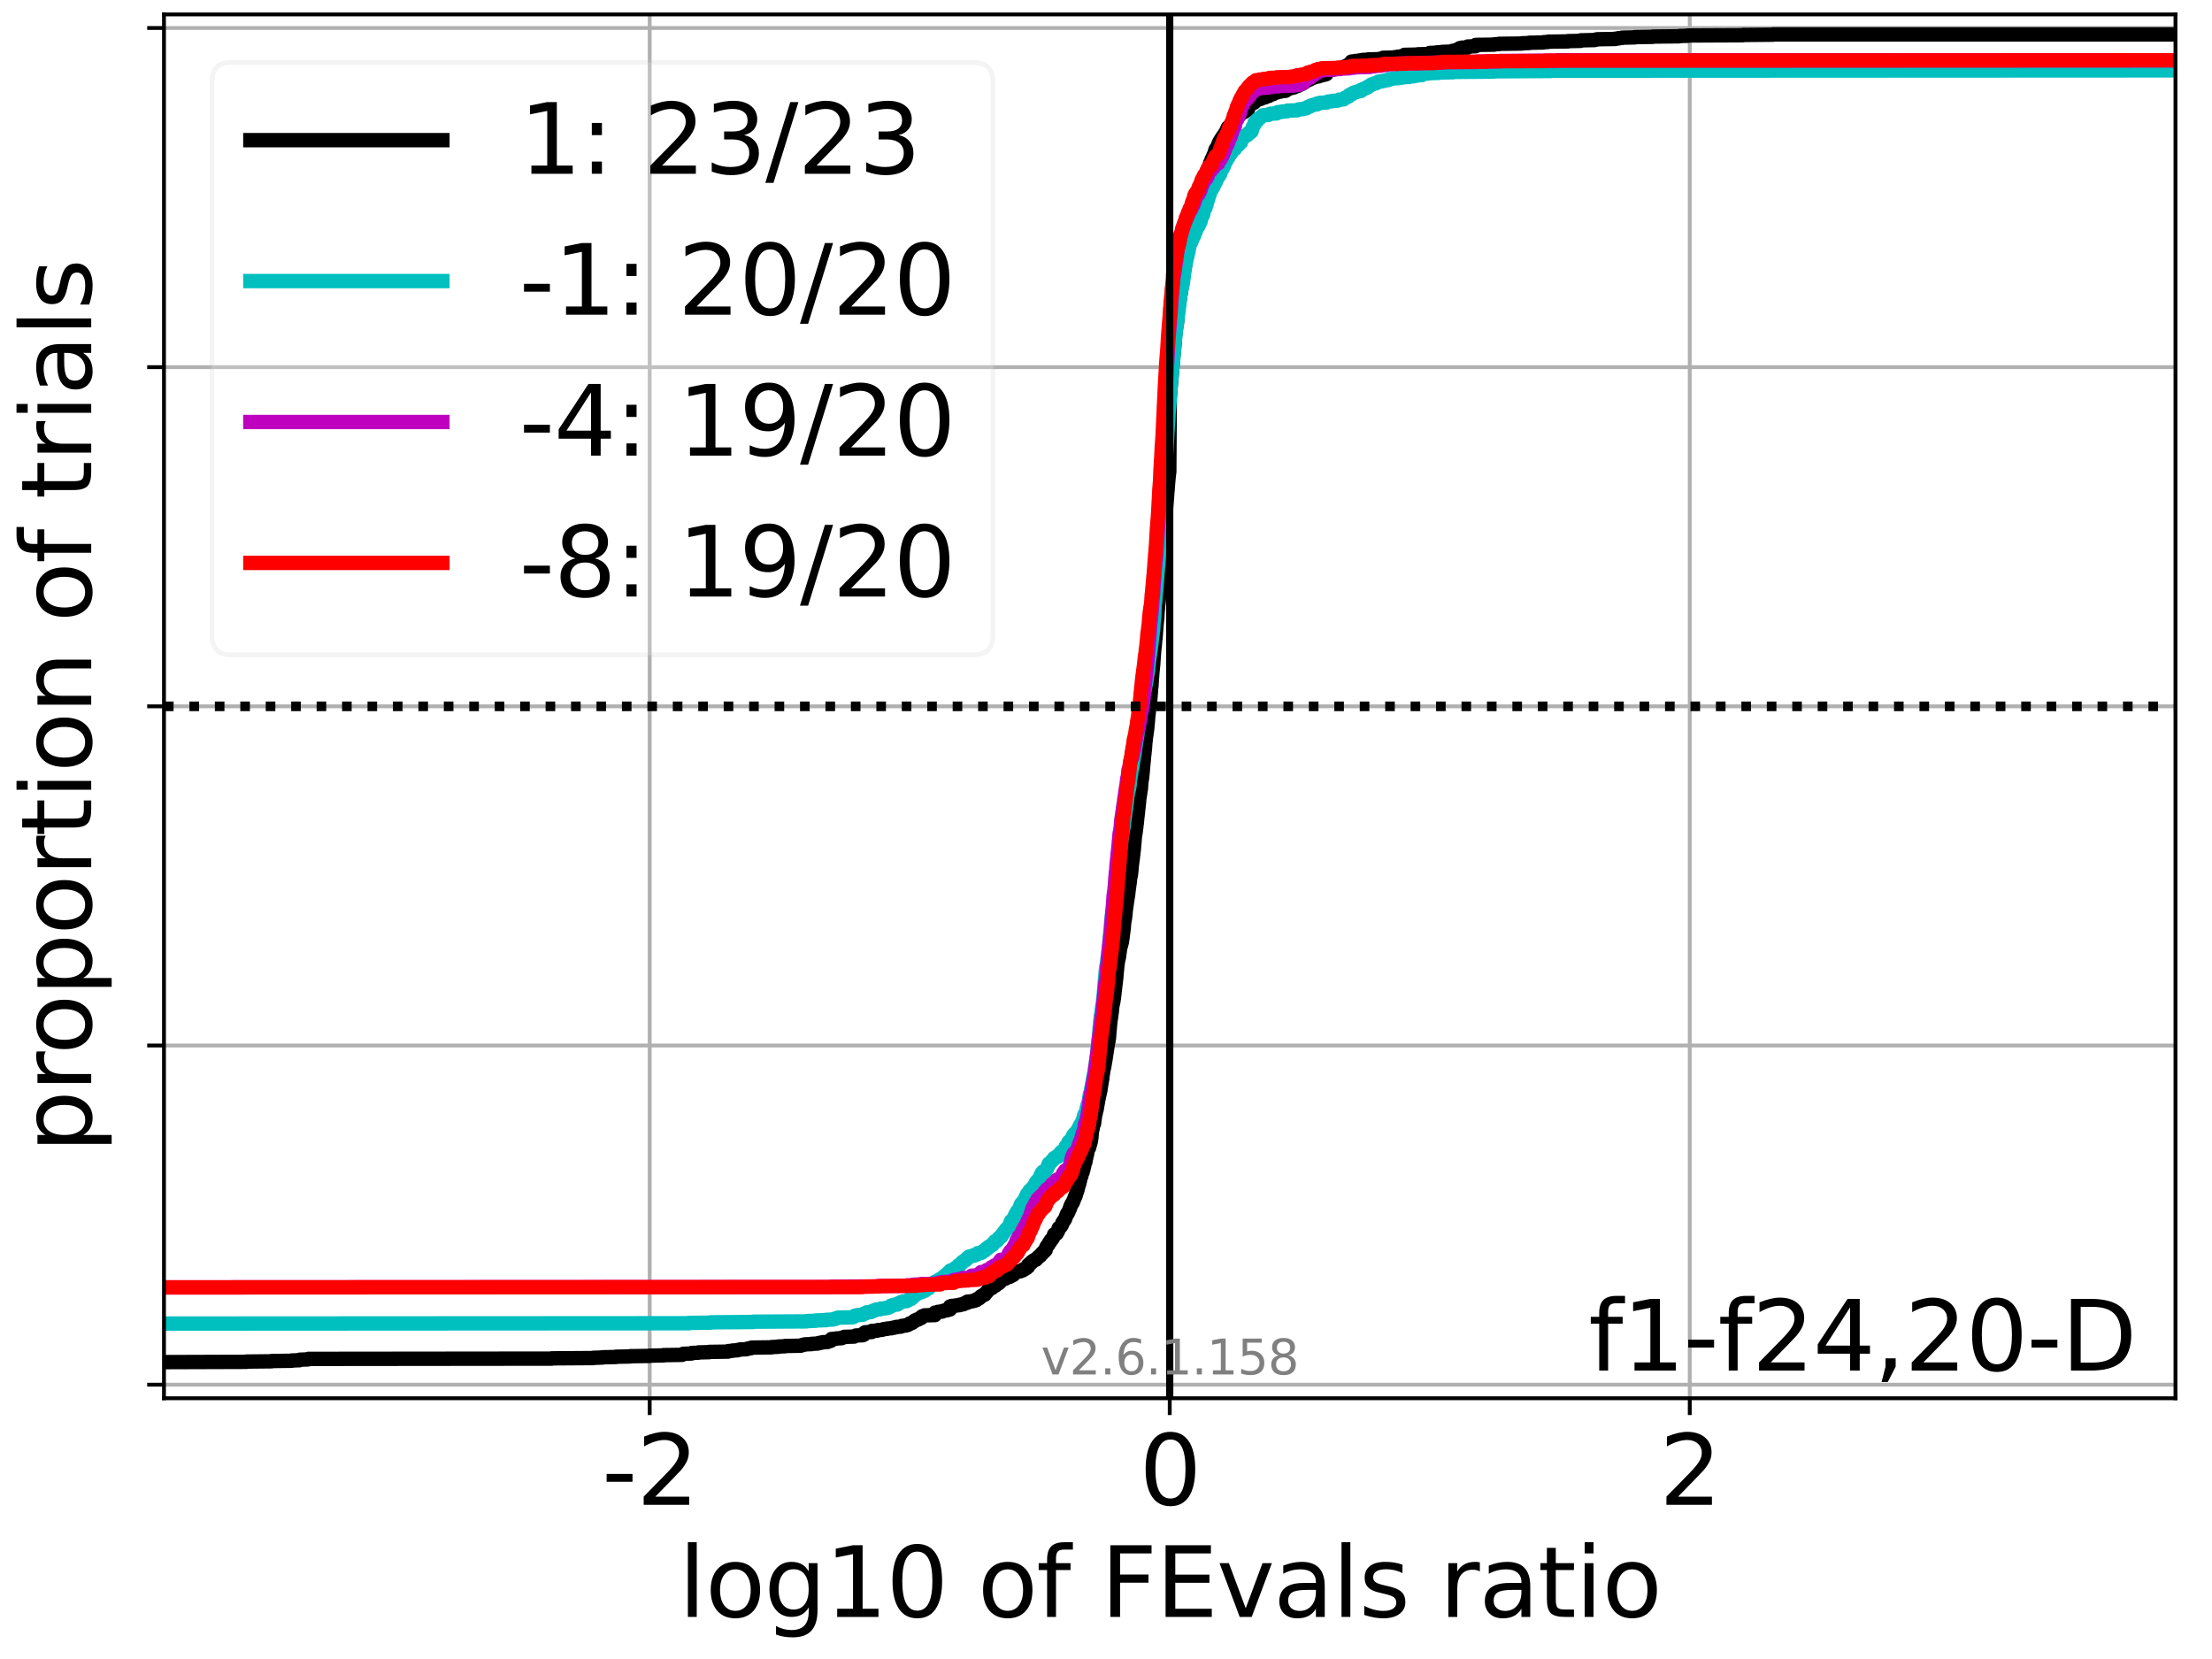 <?xml version="1.0" encoding="utf-8" standalone="no"?>
<!DOCTYPE svg PUBLIC "-//W3C//DTD SVG 1.1//EN"
  "http://www.w3.org/Graphics/SVG/1.1/DTD/svg11.dtd">
<svg xmlns:xlink="http://www.w3.org/1999/xlink" width="460.8pt" height="345.6pt" viewBox="0 0 460.8 345.6" xmlns="http://www.w3.org/2000/svg" version="1.1">
 <defs>
  <style type="text/css">*{stroke-linejoin: round; stroke-linecap: butt}</style>
 </defs>
 <g id="figure_1">
  <g id="patch_1">
   <path d="M 0 345.6 
L 460.8 345.6 
L 460.8 0 
L 0 0 
z
" style="fill: #ffffff"/>
  </g>
  <g id="axes_1">
   <g id="patch_2">
    <path d="M 34.16 291.28 
L 453.192 291.28 
L 453.192 3 
L 34.16 3 
z
" style="fill: #ffffff"/>
   </g>
   <g id="matplotlib.axis_1">
    <g id="xtick_1">
     <g id="line2d_1">
      <path d="M 135.343 291.28 
L 135.343 3 
" clip-path="url(#p9a700413f9)" style="fill: none; stroke: #b0b0b0; stroke-width: 0.8; stroke-linecap: square"/>
     </g>
     <g id="line2d_2">
      <defs>
       <path id="m87ff514b19" d="M 0 0 
L 0 3.5 
" style="stroke: #000000; stroke-width: 0.8"/>
      </defs>
      <g>
       <use xlink:href="#m87ff514b19" x="135.343" y="291.28" style="stroke: #000000; stroke-width: 0.8"/>
      </g>
     </g>
     <g id="text_1">
      <!-- -2 -->
      <g transform="translate(125.372 313.477)scale(0.2 -0.2)">
       <defs>
        <path id="DejaVuSans-2d" d="M 313 2009 
L 1997 2009 
L 1997 1497 
L 313 1497 
L 313 2009 
z
" transform="scale(0.016)"/>
        <path id="DejaVuSans-32" d="M 1228 531 
L 3431 531 
L 3431 0 
L 469 0 
L 469 531 
Q 828 903 1448 1529 
Q 2069 2156 2228 2338 
Q 2531 2678 2651 2914 
Q 2772 3150 2772 3378 
Q 2772 3750 2511 3984 
Q 2250 4219 1831 4219 
Q 1534 4219 1204 4116 
Q 875 4013 500 3803 
L 500 4441 
Q 881 4594 1212 4672 
Q 1544 4750 1819 4750 
Q 2544 4750 2975 4387 
Q 3406 4025 3406 3419 
Q 3406 3131 3298 2873 
Q 3191 2616 2906 2266 
Q 2828 2175 2409 1742 
Q 1991 1309 1228 531 
z
" transform="scale(0.016)"/>
       </defs>
       <use xlink:href="#DejaVuSans-2d"/>
       <use xlink:href="#DejaVuSans-32" x="36.084"/>
      </g>
     </g>
    </g>
    <g id="xtick_2">
     <g id="line2d_3">
      <path d="M 243.676 291.28 
L 243.676 3 
" clip-path="url(#p9a700413f9)" style="fill: none; stroke: #b0b0b0; stroke-width: 0.8; stroke-linecap: square"/>
     </g>
     <g id="line2d_4">
      <g>
       <use xlink:href="#m87ff514b19" x="243.676" y="291.28" style="stroke: #000000; stroke-width: 0.8"/>
      </g>
     </g>
     <g id="text_2">
      <!-- 0 -->
      <g transform="translate(237.314 313.477)scale(0.2 -0.2)">
       <defs>
        <path id="DejaVuSans-30" d="M 2034 4250 
Q 1547 4250 1301 3770 
Q 1056 3291 1056 2328 
Q 1056 1369 1301 889 
Q 1547 409 2034 409 
Q 2525 409 2770 889 
Q 3016 1369 3016 2328 
Q 3016 3291 2770 3770 
Q 2525 4250 2034 4250 
z
M 2034 4750 
Q 2819 4750 3233 4129 
Q 3647 3509 3647 2328 
Q 3647 1150 3233 529 
Q 2819 -91 2034 -91 
Q 1250 -91 836 529 
Q 422 1150 422 2328 
Q 422 3509 836 4129 
Q 1250 4750 2034 4750 
z
" transform="scale(0.016)"/>
       </defs>
       <use xlink:href="#DejaVuSans-30"/>
      </g>
     </g>
    </g>
    <g id="xtick_3">
     <g id="line2d_5">
      <path d="M 352.009 291.28 
L 352.009 3 
" clip-path="url(#p9a700413f9)" style="fill: none; stroke: #b0b0b0; stroke-width: 0.8; stroke-linecap: square"/>
     </g>
     <g id="line2d_6">
      <g>
       <use xlink:href="#m87ff514b19" x="352.009" y="291.28" style="stroke: #000000; stroke-width: 0.8"/>
      </g>
     </g>
     <g id="text_3">
      <!-- 2 -->
      <g transform="translate(345.647 313.477)scale(0.2 -0.2)">
       <use xlink:href="#DejaVuSans-32"/>
      </g>
     </g>
    </g>
    <g id="text_4">
     <!-- log10 of FEvals ratio -->
     <g transform="translate(141.371 336.833)scale(0.2 -0.2)">
      <defs>
       <path id="DejaVuSans-6c" d="M 603 4863 
L 1178 4863 
L 1178 0 
L 603 0 
L 603 4863 
z
" transform="scale(0.016)"/>
       <path id="DejaVuSans-6f" d="M 1959 3097 
Q 1497 3097 1228 2736 
Q 959 2375 959 1747 
Q 959 1119 1226 758 
Q 1494 397 1959 397 
Q 2419 397 2687 759 
Q 2956 1122 2956 1747 
Q 2956 2369 2687 2733 
Q 2419 3097 1959 3097 
z
M 1959 3584 
Q 2709 3584 3137 3096 
Q 3566 2609 3566 1747 
Q 3566 888 3137 398 
Q 2709 -91 1959 -91 
Q 1206 -91 779 398 
Q 353 888 353 1747 
Q 353 2609 779 3096 
Q 1206 3584 1959 3584 
z
" transform="scale(0.016)"/>
       <path id="DejaVuSans-67" d="M 2906 1791 
Q 2906 2416 2648 2759 
Q 2391 3103 1925 3103 
Q 1463 3103 1205 2759 
Q 947 2416 947 1791 
Q 947 1169 1205 825 
Q 1463 481 1925 481 
Q 2391 481 2648 825 
Q 2906 1169 2906 1791 
z
M 3481 434 
Q 3481 -459 3084 -895 
Q 2688 -1331 1869 -1331 
Q 1566 -1331 1297 -1286 
Q 1028 -1241 775 -1147 
L 775 -588 
Q 1028 -725 1275 -790 
Q 1522 -856 1778 -856 
Q 2344 -856 2625 -561 
Q 2906 -266 2906 331 
L 2906 616 
Q 2728 306 2450 153 
Q 2172 0 1784 0 
Q 1141 0 747 490 
Q 353 981 353 1791 
Q 353 2603 747 3093 
Q 1141 3584 1784 3584 
Q 2172 3584 2450 3431 
Q 2728 3278 2906 2969 
L 2906 3500 
L 3481 3500 
L 3481 434 
z
" transform="scale(0.016)"/>
       <path id="DejaVuSans-31" d="M 794 531 
L 1825 531 
L 1825 4091 
L 703 3866 
L 703 4441 
L 1819 4666 
L 2450 4666 
L 2450 531 
L 3481 531 
L 3481 0 
L 794 0 
L 794 531 
z
" transform="scale(0.016)"/>
       <path id="DejaVuSans-20" transform="scale(0.016)"/>
       <path id="DejaVuSans-66" d="M 2375 4863 
L 2375 4384 
L 1825 4384 
Q 1516 4384 1395 4259 
Q 1275 4134 1275 3809 
L 1275 3500 
L 2222 3500 
L 2222 3053 
L 1275 3053 
L 1275 0 
L 697 0 
L 697 3053 
L 147 3053 
L 147 3500 
L 697 3500 
L 697 3744 
Q 697 4328 969 4595 
Q 1241 4863 1831 4863 
L 2375 4863 
z
" transform="scale(0.016)"/>
       <path id="DejaVuSans-46" d="M 628 4666 
L 3309 4666 
L 3309 4134 
L 1259 4134 
L 1259 2759 
L 3109 2759 
L 3109 2228 
L 1259 2228 
L 1259 0 
L 628 0 
L 628 4666 
z
" transform="scale(0.016)"/>
       <path id="DejaVuSans-45" d="M 628 4666 
L 3578 4666 
L 3578 4134 
L 1259 4134 
L 1259 2753 
L 3481 2753 
L 3481 2222 
L 1259 2222 
L 1259 531 
L 3634 531 
L 3634 0 
L 628 0 
L 628 4666 
z
" transform="scale(0.016)"/>
       <path id="DejaVuSans-76" d="M 191 3500 
L 800 3500 
L 1894 563 
L 2988 3500 
L 3597 3500 
L 2284 0 
L 1503 0 
L 191 3500 
z
" transform="scale(0.016)"/>
       <path id="DejaVuSans-61" d="M 2194 1759 
Q 1497 1759 1228 1600 
Q 959 1441 959 1056 
Q 959 750 1161 570 
Q 1363 391 1709 391 
Q 2188 391 2477 730 
Q 2766 1069 2766 1631 
L 2766 1759 
L 2194 1759 
z
M 3341 1997 
L 3341 0 
L 2766 0 
L 2766 531 
Q 2569 213 2275 61 
Q 1981 -91 1556 -91 
Q 1019 -91 701 211 
Q 384 513 384 1019 
Q 384 1609 779 1909 
Q 1175 2209 1959 2209 
L 2766 2209 
L 2766 2266 
Q 2766 2663 2505 2880 
Q 2244 3097 1772 3097 
Q 1472 3097 1187 3025 
Q 903 2953 641 2809 
L 641 3341 
Q 956 3463 1253 3523 
Q 1550 3584 1831 3584 
Q 2591 3584 2966 3190 
Q 3341 2797 3341 1997 
z
" transform="scale(0.016)"/>
       <path id="DejaVuSans-73" d="M 2834 3397 
L 2834 2853 
Q 2591 2978 2328 3040 
Q 2066 3103 1784 3103 
Q 1356 3103 1142 2972 
Q 928 2841 928 2578 
Q 928 2378 1081 2264 
Q 1234 2150 1697 2047 
L 1894 2003 
Q 2506 1872 2764 1633 
Q 3022 1394 3022 966 
Q 3022 478 2636 193 
Q 2250 -91 1575 -91 
Q 1294 -91 989 -36 
Q 684 19 347 128 
L 347 722 
Q 666 556 975 473 
Q 1284 391 1588 391 
Q 1994 391 2212 530 
Q 2431 669 2431 922 
Q 2431 1156 2273 1281 
Q 2116 1406 1581 1522 
L 1381 1569 
Q 847 1681 609 1914 
Q 372 2147 372 2553 
Q 372 3047 722 3315 
Q 1072 3584 1716 3584 
Q 2034 3584 2315 3537 
Q 2597 3491 2834 3397 
z
" transform="scale(0.016)"/>
       <path id="DejaVuSans-72" d="M 2631 2963 
Q 2534 3019 2420 3045 
Q 2306 3072 2169 3072 
Q 1681 3072 1420 2755 
Q 1159 2438 1159 1844 
L 1159 0 
L 581 0 
L 581 3500 
L 1159 3500 
L 1159 2956 
Q 1341 3275 1631 3429 
Q 1922 3584 2338 3584 
Q 2397 3584 2469 3576 
Q 2541 3569 2628 3553 
L 2631 2963 
z
" transform="scale(0.016)"/>
       <path id="DejaVuSans-74" d="M 1172 4494 
L 1172 3500 
L 2356 3500 
L 2356 3053 
L 1172 3053 
L 1172 1153 
Q 1172 725 1289 603 
Q 1406 481 1766 481 
L 2356 481 
L 2356 0 
L 1766 0 
Q 1100 0 847 248 
Q 594 497 594 1153 
L 594 3053 
L 172 3053 
L 172 3500 
L 594 3500 
L 594 4494 
L 1172 4494 
z
" transform="scale(0.016)"/>
       <path id="DejaVuSans-69" d="M 603 3500 
L 1178 3500 
L 1178 0 
L 603 0 
L 603 3500 
z
M 603 4863 
L 1178 4863 
L 1178 4134 
L 603 4134 
L 603 4863 
z
" transform="scale(0.016)"/>
      </defs>
      <use xlink:href="#DejaVuSans-6c"/>
      <use xlink:href="#DejaVuSans-6f" x="27.783"/>
      <use xlink:href="#DejaVuSans-67" x="88.965"/>
      <use xlink:href="#DejaVuSans-31" x="152.441"/>
      <use xlink:href="#DejaVuSans-30" x="216.064"/>
      <use xlink:href="#DejaVuSans-20" x="279.688"/>
      <use xlink:href="#DejaVuSans-6f" x="311.475"/>
      <use xlink:href="#DejaVuSans-66" x="372.656"/>
      <use xlink:href="#DejaVuSans-20" x="407.861"/>
      <use xlink:href="#DejaVuSans-46" x="439.648"/>
      <use xlink:href="#DejaVuSans-45" x="497.168"/>
      <use xlink:href="#DejaVuSans-76" x="560.352"/>
      <use xlink:href="#DejaVuSans-61" x="619.531"/>
      <use xlink:href="#DejaVuSans-6c" x="680.811"/>
      <use xlink:href="#DejaVuSans-73" x="708.594"/>
      <use xlink:href="#DejaVuSans-20" x="760.693"/>
      <use xlink:href="#DejaVuSans-72" x="792.48"/>
      <use xlink:href="#DejaVuSans-61" x="833.594"/>
      <use xlink:href="#DejaVuSans-74" x="894.873"/>
      <use xlink:href="#DejaVuSans-69" x="934.082"/>
      <use xlink:href="#DejaVuSans-6f" x="961.865"/>
     </g>
    </g>
   </g>
   <g id="matplotlib.axis_2">
    <g id="ytick_1">
     <g id="line2d_7">
      <path d="M 34.16 288.454 
L 453.192 288.454 
" clip-path="url(#p9a700413f9)" style="fill: none; stroke: #b0b0b0; stroke-width: 0.8; stroke-linecap: square"/>
     </g>
     <g id="line2d_8">
      <defs>
       <path id="me2df50f5a2" d="M 0 0 
L -3.5 0 
" style="stroke: #000000; stroke-width: 0.8"/>
      </defs>
      <g>
       <use xlink:href="#me2df50f5a2" x="34.16" y="288.454" style="stroke: #000000; stroke-width: 0.8"/>
      </g>
     </g>
    </g>
    <g id="ytick_2">
     <g id="line2d_9">
      <path d="M 34.16 217.797 
L 453.192 217.797 
" clip-path="url(#p9a700413f9)" style="fill: none; stroke: #b0b0b0; stroke-width: 0.8; stroke-linecap: square"/>
     </g>
     <g id="line2d_10">
      <g>
       <use xlink:href="#me2df50f5a2" x="34.16" y="217.797" style="stroke: #000000; stroke-width: 0.8"/>
      </g>
     </g>
    </g>
    <g id="ytick_3">
     <g id="line2d_11">
      <path d="M 34.16 147.14 
L 453.192 147.14 
" clip-path="url(#p9a700413f9)" style="fill: none; stroke: #b0b0b0; stroke-width: 0.8; stroke-linecap: square"/>
     </g>
     <g id="line2d_12">
      <g>
       <use xlink:href="#me2df50f5a2" x="34.16" y="147.14" style="stroke: #000000; stroke-width: 0.8"/>
      </g>
     </g>
    </g>
    <g id="ytick_4">
     <g id="line2d_13">
      <path d="M 34.16 76.483 
L 453.192 76.483 
" clip-path="url(#p9a700413f9)" style="fill: none; stroke: #b0b0b0; stroke-width: 0.8; stroke-linecap: square"/>
     </g>
     <g id="line2d_14">
      <g>
       <use xlink:href="#me2df50f5a2" x="34.16" y="76.483" style="stroke: #000000; stroke-width: 0.8"/>
      </g>
     </g>
    </g>
    <g id="ytick_5">
     <g id="line2d_15">
      <path d="M 34.16 5.826 
L 453.192 5.826 
" clip-path="url(#p9a700413f9)" style="fill: none; stroke: #b0b0b0; stroke-width: 0.8; stroke-linecap: square"/>
     </g>
     <g id="line2d_16">
      <g>
       <use xlink:href="#me2df50f5a2" x="34.16" y="5.826" style="stroke: #000000; stroke-width: 0.8"/>
      </g>
     </g>
    </g>
    <g id="text_5">
     <!-- proportion of trials -->
     <g transform="translate(19.001 240.146)rotate(-90)scale(0.2 -0.2)">
      <defs>
       <path id="DejaVuSans-70" d="M 1159 525 
L 1159 -1331 
L 581 -1331 
L 581 3500 
L 1159 3500 
L 1159 2969 
Q 1341 3281 1617 3432 
Q 1894 3584 2278 3584 
Q 2916 3584 3314 3078 
Q 3713 2572 3713 1747 
Q 3713 922 3314 415 
Q 2916 -91 2278 -91 
Q 1894 -91 1617 61 
Q 1341 213 1159 525 
z
M 3116 1747 
Q 3116 2381 2855 2742 
Q 2594 3103 2138 3103 
Q 1681 3103 1420 2742 
Q 1159 2381 1159 1747 
Q 1159 1113 1420 752 
Q 1681 391 2138 391 
Q 2594 391 2855 752 
Q 3116 1113 3116 1747 
z
" transform="scale(0.016)"/>
       <path id="DejaVuSans-6e" d="M 3513 2113 
L 3513 0 
L 2938 0 
L 2938 2094 
Q 2938 2591 2744 2837 
Q 2550 3084 2163 3084 
Q 1697 3084 1428 2787 
Q 1159 2491 1159 1978 
L 1159 0 
L 581 0 
L 581 3500 
L 1159 3500 
L 1159 2956 
Q 1366 3272 1645 3428 
Q 1925 3584 2291 3584 
Q 2894 3584 3203 3211 
Q 3513 2838 3513 2113 
z
" transform="scale(0.016)"/>
      </defs>
      <use xlink:href="#DejaVuSans-70"/>
      <use xlink:href="#DejaVuSans-72" x="63.477"/>
      <use xlink:href="#DejaVuSans-6f" x="102.34"/>
      <use xlink:href="#DejaVuSans-70" x="163.521"/>
      <use xlink:href="#DejaVuSans-6f" x="226.998"/>
      <use xlink:href="#DejaVuSans-72" x="288.18"/>
      <use xlink:href="#DejaVuSans-74" x="329.293"/>
      <use xlink:href="#DejaVuSans-69" x="368.502"/>
      <use xlink:href="#DejaVuSans-6f" x="396.285"/>
      <use xlink:href="#DejaVuSans-6e" x="457.467"/>
      <use xlink:href="#DejaVuSans-20" x="520.846"/>
      <use xlink:href="#DejaVuSans-6f" x="552.633"/>
      <use xlink:href="#DejaVuSans-66" x="613.814"/>
      <use xlink:href="#DejaVuSans-20" x="649.02"/>
      <use xlink:href="#DejaVuSans-74" x="680.807"/>
      <use xlink:href="#DejaVuSans-72" x="720.016"/>
      <use xlink:href="#DejaVuSans-69" x="761.129"/>
      <use xlink:href="#DejaVuSans-61" x="788.912"/>
      <use xlink:href="#DejaVuSans-6c" x="850.191"/>
      <use xlink:href="#DejaVuSans-73" x="877.975"/>
     </g>
    </g>
   </g>
   <g id="line2d_17">
    <path d="M 34.16 283.752 
L 51.345 283.696 
L 51.345 283.64 
L 56.573 283.584 
L 56.573 283.528 
L 60.775 283.472 
L 60.775 283.416 
L 62.388 283.36 
L 62.456 283.248 
L 64.151 283.192 
L 64.214 283.08 
L 114.945 283.024 
L 114.945 282.968 
L 123.587 282.912 
L 123.587 282.856 
L 125.493 282.8 
L 125.493 282.744 
L 128.283 282.688 
L 128.283 282.632 
L 131.24 282.576 
L 131.24 282.52 
L 135.343 282.464 
L 135.343 282.408 
L 138.223 282.352 
L 138.223 282.296 
L 142.078 282.24 
L 142.11 282.128 
L 142.35 282.072 
L 142.35 282.016 
L 144.045 281.96 
L 144.108 281.848 
L 145.477 281.792 
L 145.477 281.736 
L 147.755 281.681 
L 147.755 281.625 
L 151.649 281.569 
L 151.689 281.457 
L 152.554 281.401 
L 152.554 281.345 
L 153.601 281.289 
L 153.601 281.233 
L 154.127 281.177 
L 154.127 281.121 
L 155.497 281.065 
L 155.497 281.009 
L 155.929 280.953 
L 155.929 280.897 
L 156.53 280.841 
L 156.601 280.729 
L 160.76 280.673 
L 160.76 280.617 
L 162.147 280.561 
L 162.147 280.505 
L 163.547 280.449 
L 163.547 280.393 
L 166.789 280.337 
L 166.789 280.281 
L 167.186 280.225 
L 167.186 280.169 
L 167.64 280.113 
L 167.64 280.057 
L 169.071 280.001 
L 169.071 279.945 
L 170.311 279.889 
L 170.311 279.833 
L 170.79 279.777 
L 170.79 279.721 
L 171.351 279.665 
L 171.351 279.609 
L 172.414 279.553 
L 172.414 279.497 
L 172.685 279.441 
L 172.685 279.385 
L 173.07 279.329 
L 173.118 279.162 
L 173.204 279.162 
L 173.204 279.106 
L 173.204 278.938 
L 174.17 278.882 
L 174.17 278.826 
L 175.326 278.77 
L 175.398 278.658 
L 175.806 278.602 
L 175.878 278.49 
L 177.949 278.434 
L 178.025 278.322 
L 178.297 278.266 
L 178.297 278.21 
L 179.718 278.154 
L 179.803 278.042 
L 179.971 278.042 
L 179.971 277.986 
L 180.064 277.65 
L 180.229 277.594 
L 180.229 277.538 
L 181.594 277.482 
L 181.594 277.258 
L 182.739 277.202 
L 182.823 277.09 
L 183.735 277.034 
L 183.735 276.978 
L 184.157 276.922 
L 184.157 276.867 
L 184.85 276.811 
L 184.85 276.755 
L 185.693 276.699 
L 185.693 276.643 
L 186.257 276.587 
L 186.257 276.531 
L 186.737 276.475 
L 186.737 276.419 
L 187.659 276.363 
L 187.659 276.307 
L 187.882 276.251 
L 187.882 276.195 
L 188.686 276.139 
L 188.686 276.083 
L 189.096 276.027 
L 189.096 275.971 
L 189.318 275.915 
L 189.367 275.803 
L 189.509 275.803 
L 189.509 275.747 
L 189.509 275.691 
L 189.899 275.635 
L 189.899 275.579 
L 190.107 275.523 
L 190.161 275.411 
L 190.286 275.355 
L 190.286 275.299 
L 190.517 275.243 
L 190.581 275.075 
L 190.835 275.019 
L 190.93 274.907 
L 191.321 274.851 
L 191.374 274.739 
L 191.648 274.683 
L 191.648 274.627 
L 191.9 274.571 
L 191.988 274.292 
L 192.168 274.236 
L 192.168 274.18 
L 192.563 274.124 
L 192.588 274.012 
L 194.759 273.956 
L 194.768 273.452 
L 195.317 273.396 
L 195.368 273.284 
L 196.277 273.228 
L 196.277 273.116 
L 196.73 273.06 
L 196.73 273.004 
L 197.359 272.948 
L 197.359 272.892 
L 197.689 272.836 
L 197.689 272.78 
L 197.9 272.78 
L 197.9 272.724 
L 197.9 272.164 
L 198.207 272.108 
L 198.207 272.052 
L 199.098 271.997 
L 199.098 271.941 
L 199.94 271.885 
L 199.986 271.773 
L 200.652 271.717 
L 200.715 271.605 
L 200.883 271.549 
L 200.883 271.493 
L 201.363 271.437 
L 201.363 271.381 
L 201.526 271.381 
L 201.526 271.325 
L 201.526 271.157 
L 202.466 271.101 
L 202.466 271.045 
L 202.978 270.989 
L 203.034 270.877 
L 203.424 270.821 
L 203.481 270.653 
L 203.718 270.597 
L 203.718 270.541 
L 203.965 270.485 
L 203.966 270.373 
L 204.164 270.317 
L 204.267 270.205 
L 204.341 270.149 
L 204.342 270.037 
L 204.595 269.981 
L 204.631 269.869 
L 204.826 269.813 
L 204.826 269.757 
L 205.148 269.701 
L 205.247 269.534 
L 205.265 269.478 
L 205.372 269.31 
L 205.517 269.254 
L 205.603 269.086 
L 205.702 269.03 
L 205.789 268.862 
L 205.815 268.806 
L 205.815 268.806 
L 205.815 268.75 
L 205.948 268.694 
L 206.047 268.526 
L 206.114 268.47 
L 206.114 268.414 
L 206.59 268.358 
L 206.59 268.302 
L 206.733 268.246 
L 206.826 268.134 
L 206.925 268.078 
L 206.987 267.966 
L 207.11 267.91 
L 207.11 267.854 
L 207.419 267.798 
L 207.518 267.518 
L 207.691 267.462 
L 207.691 267.406 
L 208.045 267.35 
L 208.104 267.182 
L 208.294 267.127 
L 208.398 266.847 
L 208.448 266.791 
L 208.543 266.679 
L 208.783 266.623 
L 208.783 266.567 
L 209.017 266.511 
L 209.017 266.455 
L 209.383 266.399 
L 209.413 266.287 
L 209.531 266.231 
L 209.531 266.175 
L 209.867 266.119 
L 209.867 266.063 
L 210.305 266.007 
L 210.305 265.951 
L 210.512 265.895 
L 210.613 265.783 
L 210.817 265.727 
L 210.892 265.615 
L 211.064 265.615 
L 211.064 265.559 
L 211.064 265.223 
L 211.349 265.167 
L 211.38 265.055 
L 211.907 264.999 
L 211.938 264.887 
L 212.583 264.831 
L 212.583 264.72 
L 213.02 264.664 
L 213.108 264.552 
L 213.152 264.496 
L 213.152 264.44 
L 213.496 264.384 
L 213.566 264.216 
L 213.855 264.16 
L 213.935 263.936 
L 214.183 263.88 
L 214.206 263.488 
L 214.401 263.432 
L 214.401 263.376 
L 214.544 263.32 
L 214.552 263.208 
L 214.756 263.152 
L 214.825 262.928 
L 215.051 262.872 
L 215.144 262.704 
L 215.265 262.648 
L 215.265 262.592 
L 215.458 262.536 
L 215.458 262.48 
L 215.804 262.424 
L 215.804 262.368 
L 215.92 262.313 
L 215.994 262.145 
L 216.106 262.089 
L 216.18 261.921 
L 216.38 261.865 
L 216.468 261.697 
L 216.672 261.641 
L 216.783 261.417 
L 216.882 261.361 
L 216.957 261.193 
L 217.13 261.137 
L 217.16 261.025 
L 217.259 260.969 
L 217.328 260.801 
L 217.516 260.745 
L 217.612 260.633 
L 217.68 260.577 
L 217.728 260.409 
L 217.832 260.409 
L 217.832 260.353 
L 217.94 259.85 
L 218.038 259.794 
L 218.11 259.57 
L 218.221 259.514 
L 218.298 259.346 
L 218.407 259.29 
L 218.509 258.954 
L 218.572 258.898 
L 218.654 258.73 
L 218.801 258.674 
L 218.904 258.338 
L 219.016 258.282 
L 219.083 258.17 
L 219.21 258.114 
L 219.303 257.946 
L 219.353 257.89 
L 219.455 257.554 
L 219.502 257.498 
L 219.582 257.163 
L 219.762 257.107 
L 219.762 257.051 
L 220.107 256.995 
L 220.207 256.827 
L 220.249 256.771 
L 220.333 256.547 
L 220.399 256.491 
L 220.504 255.931 
L 220.55 255.875 
L 220.55 255.819 
L 220.756 255.763 
L 220.859 255.651 
L 220.914 255.595 
L 220.944 255.483 
L 221.061 255.427 
L 221.136 255.259 
L 221.2 255.203 
L 221.292 254.756 
L 221.415 254.7 
L 221.494 254.42 
L 221.607 254.364 
L 221.699 254.196 
L 221.775 254.14 
L 221.855 253.972 
L 221.894 253.916 
L 221.989 253.58 
L 222.036 253.524 
L 222.146 253.188 
L 222.207 253.132 
L 222.307 252.796 
L 222.447 252.74 
L 222.553 252.517 
L 222.578 252.461 
L 222.688 252.181 
L 222.726 252.125 
L 222.815 251.845 
L 222.88 251.789 
L 222.958 251.397 
L 223.04 251.341 
L 223.117 251.005 
L 223.223 250.949 
L 223.246 250.781 
L 223.348 250.725 
L 223.376 250.557 
L 223.498 250.501 
L 223.602 250.11 
L 223.656 250.054 
L 223.76 249.774 
L 223.811 249.718 
L 223.876 249.382 
L 223.982 249.326 
L 224.064 249.046 
L 224.111 248.99 
L 224.185 248.542 
L 224.255 248.486 
L 224.363 248.094 
L 224.416 248.038 
L 224.519 247.647 
L 224.535 247.591 
L 224.641 247.087 
L 224.662 247.031 
L 224.731 246.695 
L 224.819 246.639 
L 224.907 246.079 
L 224.964 246.023 
L 225.067 245.407 
L 225.121 245.351 
L 225.216 245.072 
L 225.264 245.016 
L 225.369 244.512 
L 225.389 244.456 
L 225.44 244.232 
L 225.534 244.176 
L 225.63 243.616 
L 225.706 243.56 
L 225.769 243 
L 225.85 242.944 
L 225.944 242.385 
L 225.976 242.329 
L 226.01 242.105 
L 226.108 242.049 
L 226.216 241.321 
L 226.265 241.265 
L 226.363 240.593 
L 226.43 240.537 
L 226.538 239.978 
L 226.546 239.922 
L 226.633 239.53 
L 226.676 239.474 
L 226.781 239.194 
L 226.863 239.138 
L 226.948 238.746 
L 226.981 238.69 
L 227.074 238.354 
L 227.106 238.298 
L 227.206 237.851 
L 227.238 237.795 
L 227.348 237.011 
L 227.358 236.955 
L 227.469 235.612 
L 227.485 235.556 
L 227.592 235.22 
L 227.604 235.164 
L 227.703 234.548 
L 227.721 234.492 
L 227.795 234.156 
L 227.904 234.1 
L 228.014 233.205 
L 228.026 233.149 
L 228.136 232.309 
L 228.15 232.253 
L 228.26 231.917 
L 228.271 231.861 
L 228.381 231.189 
L 228.448 231.133 
L 228.552 230.462 
L 228.564 230.406 
L 228.661 229.846 
L 228.69 229.79 
L 228.801 229.006 
L 228.84 228.95 
L 228.943 228.335 
L 228.962 228.279 
L 229.072 227.831 
L 229.087 227.775 
L 229.197 227.215 
L 229.229 227.159 
L 229.326 226.375 
L 229.344 226.319 
L 229.455 225.592 
L 229.487 225.536 
L 229.558 224.864 
L 229.612 224.808 
L 229.697 223.856 
L 229.735 223.8 
L 229.841 223.017 
L 229.849 222.961 
L 229.952 222.513 
L 229.985 222.457 
L 230.092 221.841 
L 230.109 221.785 
L 230.212 221.058 
L 230.239 221.002 
L 230.349 220.33 
L 230.364 220.274 
L 230.468 219.434 
L 230.499 219.378 
L 230.601 218.595 
L 230.621 218.539 
L 230.726 217.867 
L 230.739 217.811 
L 230.849 217.027 
L 230.9 216.971 
L 231.002 216.299 
L 231.017 216.244 
L 231.123 214.788 
L 231.131 214.732 
L 231.241 213.557 
L 231.247 213.501 
L 231.356 212.325 
L 231.401 212.269 
L 231.505 211.485 
L 231.514 211.429 
L 231.624 210.59 
L 231.626 210.534 
L 231.724 209.47 
L 231.765 209.414 
L 231.864 208.911 
L 231.895 208.855 
L 232 208.183 
L 232.022 208.127 
L 232.124 207.119 
L 232.151 207.063 
L 232.244 206.056 
L 232.265 206 
L 232.376 204.992 
L 232.393 204.936 
L 232.504 203.929 
L 232.522 203.873 
L 232.633 202.473 
L 232.644 202.417 
L 232.753 201.354 
L 232.758 201.298 
L 232.866 200.458 
L 232.871 200.402 
L 232.977 199.842 
L 232.993 199.786 
L 233.094 199.394 
L 233.112 199.338 
L 233.214 198.443 
L 233.239 198.387 
L 233.347 197.435 
L 233.395 197.379 
L 233.485 196.987 
L 233.542 196.931 
L 233.645 196.372 
L 233.694 196.316 
L 233.799 195.588 
L 233.824 195.532 
L 233.928 194.58 
L 233.945 194.524 
L 234.053 193.629 
L 234.075 193.573 
L 234.183 192.229 
L 234.19 192.229 
L 234.19 192.173 
L 234.293 191.502 
L 234.328 191.446 
L 234.437 190.494 
L 234.458 190.438 
L 234.562 189.207 
L 234.593 189.151 
L 234.701 188.367 
L 234.708 188.311 
L 234.815 187.527 
L 234.842 187.471 
L 234.946 186.688 
L 234.979 186.632 
L 235.085 185.68 
L 235.091 185.624 
L 235.202 184.784 
L 235.21 184.728 
L 235.318 183.945 
L 235.333 183.889 
L 235.441 182.937 
L 235.455 182.881 
L 235.556 182.321 
L 235.586 182.266 
L 235.695 181.258 
L 235.698 181.202 
L 235.795 180.082 
L 235.815 180.026 
L 235.923 179.131 
L 235.944 179.075 
L 236.048 178.123 
L 236.063 178.067 
L 236.156 177.172 
L 236.182 177.116 
L 236.285 175.772 
L 236.307 175.716 
L 236.412 174.261 
L 236.437 174.205 
L 236.542 173.533 
L 236.556 173.477 
L 236.66 172.637 
L 236.677 172.582 
L 236.775 171.63 
L 236.799 171.574 
L 236.908 170.454 
L 236.913 170.398 
L 237.021 169.503 
L 237.035 169.447 
L 237.131 168.383 
L 237.152 168.327 
L 237.258 167.264 
L 237.271 167.264 
L 237.271 167.208 
L 237.359 166.2 
L 237.385 166.144 
L 237.49 165.416 
L 237.508 165.36 
L 237.611 164.521 
L 237.654 164.465 
L 237.764 163.009 
L 237.768 162.953 
L 237.873 162.226 
L 237.899 162.17 
L 238.003 161.162 
L 238.019 161.106 
L 238.128 159.707 
L 238.134 159.651 
L 238.244 158.531 
L 238.257 158.475 
L 238.348 157.244 
L 238.383 157.188 
L 238.485 156.124 
L 238.504 156.068 
L 238.6 154.613 
L 238.626 154.557 
L 238.733 153.437 
L 238.765 153.381 
L 238.867 152.598 
L 238.877 152.542 
L 238.986 151.758 
L 238.991 151.702 
L 239.098 150.527 
L 239.109 150.471 
L 239.216 149.071 
L 239.229 149.015 
L 239.337 148.176 
L 239.349 148.12 
L 239.454 146.832 
L 239.483 146.776 
L 239.584 145.769 
L 239.622 145.713 
L 239.733 144.369 
L 239.736 144.313 
L 239.825 143.026 
L 239.863 143.026 
L 239.863 142.97 
L 239.972 141.234 
L 239.984 141.178 
L 240.093 139.723 
L 240.105 139.667 
L 240.214 138.604 
L 240.224 138.548 
L 240.335 136.868 
L 240.34 136.868 
L 240.34 136.812 
L 240.448 135.413 
L 240.457 135.357 
L 240.567 134.349 
L 240.574 134.293 
L 240.674 133.062 
L 240.707 133.006 
L 240.818 131.55 
L 240.825 131.494 
L 240.934 130.039 
L 240.94 129.983 
L 241.05 128.92 
L 241.065 128.864 
L 241.169 127.184 
L 241.187 127.128 
L 241.285 125.897 
L 241.304 125.841 
L 241.414 124.945 
L 241.422 124.889 
L 241.528 122.93 
L 241.541 122.874 
L 241.648 121.027 
L 241.653 120.971 
L 241.761 119.291 
L 241.777 119.236 
L 241.887 117.668 
L 241.9 117.612 
L 242.002 116.101 
L 242.02 116.045 
L 242.127 114.645 
L 242.137 114.589 
L 242.245 112.574 
L 242.273 112.518 
L 242.381 111.567 
L 242.393 111.511 
L 242.503 110.335 
L 242.513 110.279 
L 242.617 109.048 
L 242.64 108.992 
L 242.75 107.648 
L 242.765 107.592 
L 242.871 106.417 
L 242.887 106.361 
L 242.996 104.849 
L 243.004 104.793 
L 243.115 103.45 
L 243.118 103.394 
L 243.223 102.051 
L 243.234 101.995 
L 243.342 100.539 
L 243.349 100.483 
L 243.454 99.308 
L 243.465 99.252 
L 243.562 98.356 
L 243.584 98.3 
L 243.69 82.403 
L 243.726 82.347 
L 243.835 80.947 
L 243.847 80.891 
L 243.946 79.66 
L 243.962 79.604 
L 244.07 78.316 
L 244.084 78.26 
L 244.193 76.525 
L 244.206 76.469 
L 244.316 75.518 
L 244.319 75.462 
L 244.429 74.118 
L 244.447 74.062 
L 244.553 72.999 
L 244.569 72.943 
L 244.679 71.543 
L 244.687 71.487 
L 244.794 69.92 
L 244.805 69.864 
L 244.916 68.8 
L 244.944 68.744 
L 245.055 67.905 
L 245.067 67.849 
L 245.168 67.233 
L 245.187 67.233 
L 245.187 67.177 
L 245.292 66.169 
L 245.299 66.113 
L 245.407 64.49 
L 245.417 64.434 
L 245.526 63.706 
L 245.545 63.65 
L 245.64 63.035 
L 245.667 62.979 
L 245.769 62.307 
L 245.781 62.251 
L 245.889 61.411 
L 245.918 61.355 
L 246.014 60.572 
L 246.052 60.516 
L 246.155 59.676 
L 246.176 59.62 
L 246.285 58.668 
L 246.313 58.613 
L 246.415 57.829 
L 246.443 57.773 
L 246.546 57.157 
L 246.575 57.101 
L 246.681 56.261 
L 246.702 56.205 
L 246.807 55.646 
L 246.817 55.646 
L 246.817 55.59 
L 246.928 54.862 
L 246.954 54.806 
L 247.063 53.743 
L 247.075 53.687 
L 247.186 52.567 
L 247.218 52.511 
L 247.327 51.503 
L 247.357 51.447 
L 247.457 50.776 
L 247.476 50.72 
L 247.576 49.992 
L 247.599 49.936 
L 247.694 49.544 
L 247.719 49.488 
L 247.802 48.537 
L 247.845 48.481 
L 247.941 47.921 
L 247.965 47.921 
L 247.965 47.865 
L 248.075 47.193 
L 248.092 47.137 
L 248.199 46.41 
L 248.205 46.354 
L 248.313 45.458 
L 248.337 45.402 
L 248.414 45.066 
L 248.458 45.01 
L 248.566 44.618 
L 248.583 44.562 
L 248.692 44.17 
L 248.737 44.114 
L 248.846 43.555 
L 248.866 43.499 
L 248.945 43.051 
L 248.988 42.995 
L 249.096 42.715 
L 249.137 42.659 
L 249.21 42.323 
L 249.294 42.267 
L 249.405 41.763 
L 249.407 41.707 
L 249.495 41.316 
L 249.551 41.26 
L 249.643 40.812 
L 249.686 40.756 
L 249.784 40.42 
L 249.871 40.364 
L 249.981 39.86 
L 250 39.804 
L 250.11 39.3 
L 250.225 39.244 
L 250.329 38.853 
L 250.383 38.797 
L 250.486 38.125 
L 250.543 38.069 
L 250.651 37.565 
L 250.719 37.509 
L 250.828 37.061 
L 250.851 37.005 
L 250.885 36.837 
L 251.01 36.782 
L 251.118 36.39 
L 251.167 36.334 
L 251.262 36.11 
L 251.307 36.054 
L 251.416 35.718 
L 251.435 35.662 
L 251.519 35.382 
L 251.564 35.326 
L 251.591 35.214 
L 251.699 35.158 
L 251.792 34.878 
L 251.833 34.822 
L 251.898 34.542 
L 252.012 34.486 
L 252.111 33.927 
L 252.215 33.871 
L 252.318 33.479 
L 252.336 33.423 
L 252.429 33.143 
L 252.535 33.087 
L 252.587 32.863 
L 252.669 32.807 
L 252.777 32.359 
L 252.853 32.303 
L 252.964 32.023 
L 253.022 31.967 
L 253.1 31.52 
L 253.175 31.464 
L 253.254 31.072 
L 253.335 31.016 
L 253.412 30.904 
L 253.47 30.848 
L 253.551 30.624 
L 253.612 30.568 
L 253.681 30.344 
L 253.737 30.288 
L 253.833 29.952 
L 253.929 29.896 
L 254.01 29.56 
L 254.083 29.505 
L 254.179 29.281 
L 254.276 29.225 
L 254.344 29.001 
L 254.501 28.945 
L 254.604 28.609 
L 254.732 28.553 
L 254.831 28.273 
L 254.923 28.217 
L 254.988 28.105 
L 255.097 28.049 
L 255.176 27.769 
L 255.334 27.713 
L 255.433 27.433 
L 255.492 27.377 
L 255.515 27.153 
L 255.618 27.098 
L 255.693 26.762 
L 255.746 26.706 
L 255.804 26.538 
L 255.985 26.482 
L 256.005 26.37 
L 256.255 26.314 
L 256.346 26.146 
L 256.41 26.09 
L 256.434 25.866 
L 256.527 25.81 
L 256.623 25.642 
L 256.704 25.586 
L 256.704 25.53 
L 256.841 25.53 
L 256.841 25.474 
L 256.881 25.194 
L 256.989 25.138 
L 257.004 25.026 
L 257.276 24.97 
L 257.37 24.802 
L 257.607 24.746 
L 257.704 24.523 
L 257.74 24.467 
L 257.768 24.299 
L 257.965 24.243 
L 258.02 24.131 
L 258.12 24.075 
L 258.12 24.019 
L 258.238 24.019 
L 258.238 23.963 
L 258.331 23.739 
L 258.464 23.739 
L 258.464 23.683 
L 258.464 23.627 
L 258.738 23.571 
L 258.738 23.515 
L 258.936 23.459 
L 259.047 23.347 
L 259.265 23.291 
L 259.361 23.179 
L 259.427 23.123 
L 259.507 22.955 
L 259.838 22.899 
L 259.861 22.787 
L 259.982 22.787 
L 259.982 22.731 
L 259.982 22.06 
L 260.242 22.004 
L 260.245 21.892 
L 260.488 21.836 
L 260.571 21.724 
L 260.758 21.668 
L 260.817 21.556 
L 261.017 21.5 
L 261.017 21.444 
L 261.272 21.388 
L 261.359 21.22 
L 261.5 21.164 
L 261.605 20.996 
L 261.651 20.94 
L 261.68 20.828 
L 261.985 20.772 
L 261.985 20.716 
L 262.495 20.66 
L 262.495 20.604 
L 262.686 20.548 
L 262.686 20.492 
L 263.027 20.436 
L 263.088 20.324 
L 263.579 20.268 
L 263.608 20.044 
L 264.332 19.988 
L 264.433 19.765 
L 264.866 19.709 
L 264.957 19.597 
L 265.231 19.597 
L 265.231 19.541 
L 265.231 19.429 
L 265.637 19.373 
L 265.637 19.317 
L 266.033 19.261 
L 266.101 19.149 
L 266.749 19.093 
L 266.779 18.981 
L 267.785 18.925 
L 267.829 18.813 
L 268.066 18.757 
L 268.175 18.645 
L 268.321 18.589 
L 268.422 18.477 
L 268.683 18.421 
L 268.683 18.365 
L 269.201 18.309 
L 269.201 18.253 
L 269.6 18.197 
L 269.69 18.085 
L 269.865 18.029 
L 269.865 17.973 
L 270.336 17.917 
L 270.336 17.861 
L 270.556 17.805 
L 270.62 17.637 
L 271.038 17.581 
L 271.038 17.525 
L 271.269 17.469 
L 271.269 17.413 
L 271.415 17.358 
L 271.427 17.246 
L 271.713 17.19 
L 271.817 17.022 
L 272.043 16.966 
L 272.054 16.854 
L 272.263 16.798 
L 272.263 16.742 
L 272.494 16.686 
L 272.494 16.63 
L 272.833 16.574 
L 272.935 16.406 
L 273.207 16.35 
L 273.207 16.294 
L 273.517 16.238 
L 273.608 16.07 
L 274.142 16.014 
L 274.142 15.958 
L 274.743 15.902 
L 274.832 15.79 
L 275.215 15.734 
L 275.215 15.678 
L 275.694 15.622 
L 275.694 15.566 
L 276.12 15.51 
L 276.12 15.454 
L 276.288 15.454 
L 276.288 15.398 
L 276.322 14.895 
L 276.559 14.839 
L 276.593 14.727 
L 277.05 14.671 
L 277.05 14.615 
L 277.412 14.559 
L 277.412 14.503 
L 278.05 14.447 
L 278.05 14.391 
L 278.491 14.335 
L 278.491 14.279 
L 279.35 14.223 
L 279.35 14.167 
L 279.802 14.111 
L 279.909 13.999 
L 279.998 13.943 
L 279.998 13.887 
L 280.451 13.831 
L 280.547 13.663 
L 280.783 13.607 
L 280.882 13.495 
L 281.537 13.439 
L 281.537 12.823 
L 282.297 12.767 
L 282.297 12.711 
L 283.168 12.655 
L 283.168 12.599 
L 283.811 12.544 
L 283.811 12.488 
L 285.019 12.432 
L 285.019 12.376 
L 287.347 12.32 
L 287.347 12.264 
L 287.822 12.208 
L 287.822 12.152 
L 288.133 12.096 
L 288.133 12.04 
L 290.475 11.984 
L 290.475 11.928 
L 291.146 11.872 
L 291.146 11.816 
L 291.932 11.76 
L 291.932 11.704 
L 292.593 11.648 
L 292.593 11.424 
L 295.359 11.368 
L 295.359 11.312 
L 297.843 11.256 
L 297.843 11.032 
L 299.279 10.976 
L 299.279 10.92 
L 300.452 10.864 
L 300.452 10.808 
L 302.258 10.752 
L 302.258 10.696 
L 302.614 10.64 
L 302.614 10.584 
L 303.365 10.528 
L 303.452 10.36 
L 304.015 10.304 
L 304.098 10.025 
L 304.6 9.969 
L 304.6 9.913 
L 305.758 9.913 
L 305.758 9.857 
L 305.758 9.689 
L 307.381 9.633 
L 307.435 9.353 
L 311.251 9.297 
L 311.251 9.241 
L 312.271 9.185 
L 312.271 9.129 
L 316.998 9.073 
L 316.998 9.017 
L 318.567 8.961 
L 318.567 8.905 
L 321.525 8.849 
L 321.525 8.793 
L 322.516 8.737 
L 322.516 8.681 
L 326.631 8.625 
L 326.631 8.569 
L 329.248 8.513 
L 329.323 8.401 
L 332.155 8.345 
L 332.155 8.289 
L 332.696 8.233 
L 332.696 8.177 
L 336.494 8.121 
L 336.494 8.065 
L 337.14 8.009 
L 337.14 7.953 
L 337.946 7.897 
L 337.946 7.841 
L 340.588 7.785 
L 340.588 7.729 
L 344.293 7.674 
L 344.293 7.618 
L 349.791 7.562 
L 349.791 7.506 
L 351.609 7.45 
L 351.609 7.394 
L 363.066 7.338 
L 363.066 7.282 
L 369.351 7.226 
L 369.351 7.17 
L 453.192 7.17 
L 453.192 7.17 
" clip-path="url(#p9a700413f9)" style="fill: none; stroke: #000000; stroke-width: 3; stroke-linecap: square"/>
   </g>
   <g id="line2d_18">
    <path clip-path="url(#p9a700413f9)" style="fill: none; stroke: #000000; stroke-width: 3; stroke-linecap: square"/>
   </g>
   <g id="line2d_19">
    <path d="M 34.16 275.722 
L 143.492 275.657 
L 143.492 275.592 
L 148.099 275.527 
L 148.099 275.462 
L 156.872 275.397 
L 156.872 275.332 
L 168.025 275.267 
L 168.025 275.203 
L 169.94 275.138 
L 169.94 275.073 
L 172.113 275.008 
L 172.113 274.943 
L 173.534 274.878 
L 173.534 274.813 
L 174.083 274.748 
L 174.122 274.618 
L 174.537 274.553 
L 174.537 274.488 
L 177.616 274.423 
L 177.616 274.358 
L 177.929 274.293 
L 178.039 274.098 
L 178.545 274.033 
L 178.545 273.968 
L 179.701 273.903 
L 179.726 273.773 
L 180.012 273.709 
L 180.012 273.644 
L 180.432 273.579 
L 180.533 273.384 
L 181.474 273.319 
L 181.474 273.254 
L 181.674 273.189 
L 181.674 273.124 
L 182.086 273.059 
L 182.171 272.929 
L 182.505 272.864 
L 182.505 272.799 
L 183.396 272.734 
L 183.479 272.604 
L 184.508 272.539 
L 184.508 272.474 
L 185.119 272.409 
L 185.119 272.344 
L 185.405 272.279 
L 185.411 272.15 
L 185.557 272.085 
L 185.557 272.02 
L 185.976 271.955 
L 186.063 271.825 
L 186.938 271.76 
L 186.938 271.695 
L 187.074 271.63 
L 187.119 271.5 
L 187.444 271.435 
L 187.444 271.37 
L 187.717 271.305 
L 187.717 271.24 
L 188.051 271.175 
L 188.051 271.11 
L 188.902 271.045 
L 188.902 270.98 
L 189.098 270.915 
L 189.098 270.85 
L 189.357 270.785 
L 189.432 270.656 
L 189.795 270.591 
L 189.865 270.461 
L 190.021 270.396 
L 190.118 270.266 
L 190.259 270.201 
L 190.33 270.071 
L 190.482 270.006 
L 190.572 269.811 
L 190.682 269.746 
L 190.712 269.616 
L 191.056 269.551 
L 191.056 269.486 
L 191.269 269.421 
L 191.342 269.291 
L 191.813 269.226 
L 191.847 269.097 
L 192.344 269.032 
L 192.344 268.967 
L 192.645 268.902 
L 192.735 268.707 
L 193.004 268.642 
L 193.004 268.577 
L 193.176 268.512 
L 193.176 268.447 
L 193.47 268.382 
L 193.501 268.122 
L 193.651 268.057 
L 193.651 267.992 
L 193.781 267.927 
L 193.863 267.732 
L 193.954 267.668 
L 193.964 267.538 
L 194.217 267.473 
L 194.302 267.343 
L 194.516 267.278 
L 194.572 267.148 
L 194.774 267.083 
L 194.774 267.018 
L 195.251 266.953 
L 195.337 266.758 
L 195.653 266.693 
L 195.728 266.498 
L 196.226 266.433 
L 196.281 266.238 
L 196.38 266.174 
L 196.38 266.109 
L 196.622 266.044 
L 196.678 265.849 
L 196.925 265.784 
L 197.032 265.654 
L 197.164 265.589 
L 197.175 265.459 
L 197.431 265.394 
L 197.51 265.134 
L 197.649 265.069 
L 197.649 265.004 
L 197.842 264.939 
L 197.935 264.809 
L 197.978 264.744 
L 197.978 264.68 
L 198.441 264.615 
L 198.519 264.485 
L 198.782 264.42 
L 198.782 264.355 
L 198.97 264.29 
L 198.973 264.16 
L 199.32 264.095 
L 199.419 263.9 
L 199.597 263.835 
L 199.672 263.575 
L 200.004 263.51 
L 200.094 263.315 
L 200.247 263.25 
L 200.331 263.121 
L 200.429 263.056 
L 200.442 262.926 
L 200.625 262.861 
L 200.693 262.731 
L 200.891 262.666 
L 200.891 262.601 
L 201.166 262.536 
L 201.223 262.341 
L 201.329 262.276 
L 201.42 262.146 
L 201.662 262.081 
L 201.734 261.886 
L 201.91 261.821 
L 201.91 261.756 
L 202.437 261.691 
L 202.437 261.627 
L 202.931 261.562 
L 202.963 261.432 
L 203.465 261.367 
L 203.528 261.237 
L 203.622 261.172 
L 203.707 261.042 
L 204.499 260.977 
L 204.572 260.847 
L 204.763 260.782 
L 204.851 260.587 
L 205.183 260.522 
L 205.266 260.392 
L 205.35 260.327 
L 205.414 260.133 
L 205.738 260.068 
L 205.834 259.808 
L 206.054 259.743 
L 206.054 259.678 
L 206.339 259.613 
L 206.431 259.418 
L 206.755 259.353 
L 206.853 259.028 
L 207.058 258.963 
L 207.143 258.768 
L 207.237 258.703 
L 207.258 258.574 
L 207.698 258.509 
L 207.802 258.379 
L 207.857 258.314 
L 207.96 258.054 
L 208.102 257.989 
L 208.156 257.794 
L 208.413 257.729 
L 208.413 257.664 
L 208.609 257.599 
L 208.692 257.339 
L 208.795 257.274 
L 208.904 256.95 
L 209.002 256.885 
L 209.1 256.755 
L 209.222 256.69 
L 209.271 256.495 
L 209.382 256.43 
L 209.465 256.3 
L 209.536 256.235 
L 209.616 256.04 
L 209.902 255.975 
L 209.963 255.78 
L 210.094 255.715 
L 210.094 255.65 
L 210.229 255.586 
L 210.329 255.066 
L 210.439 255.001 
L 210.537 254.546 
L 210.582 254.481 
L 210.634 254.351 
L 210.793 254.286 
L 210.902 254.156 
L 211.002 254.092 
L 211.11 253.832 
L 211.232 253.767 
L 211.329 253.507 
L 211.355 253.442 
L 211.434 253.182 
L 211.477 253.117 
L 211.519 252.987 
L 211.661 252.922 
L 211.772 252.662 
L 211.805 252.598 
L 211.896 252.338 
L 212.188 252.273 
L 212.288 252.013 
L 212.327 251.948 
L 212.426 251.493 
L 212.5 251.428 
L 212.605 251.039 
L 212.648 250.974 
L 212.726 250.779 
L 212.867 250.714 
L 212.889 250.584 
L 213.045 250.519 
L 213.127 250.324 
L 213.207 250.259 
L 213.269 250.129 
L 213.411 250.064 
L 213.499 249.804 
L 213.596 249.739 
L 213.645 249.415 
L 213.804 249.35 
L 213.896 248.895 
L 213.969 248.83 
L 213.969 248.765 
L 214.215 248.7 
L 214.311 248.375 
L 214.38 248.31 
L 214.416 248.115 
L 214.547 248.051 
L 214.597 247.921 
L 214.753 247.856 
L 214.844 247.726 
L 215.037 247.661 
L 215.125 247.401 
L 215.31 247.336 
L 215.41 247.011 
L 215.515 246.946 
L 215.623 246.686 
L 215.707 246.621 
L 215.766 246.362 
L 215.903 246.297 
L 215.957 246.102 
L 216.071 246.037 
L 216.071 245.972 
L 216.207 245.907 
L 216.266 245.777 
L 216.481 245.712 
L 216.588 245.322 
L 216.668 245.257 
L 216.766 244.868 
L 216.87 244.803 
L 216.929 244.543 
L 216.99 244.478 
L 217.031 244.348 
L 217.232 244.283 
L 217.256 244.088 
L 217.762 244.023 
L 217.819 243.828 
L 217.953 243.763 
L 218.054 243.504 
L 218.121 243.439 
L 218.179 243.244 
L 218.253 243.179 
L 218.291 242.854 
L 218.401 242.789 
L 218.49 242.399 
L 218.711 242.334 
L 218.782 242.204 
L 218.906 242.139 
L 218.991 241.945 
L 219.153 241.88 
L 219.238 241.685 
L 219.434 241.62 
L 219.512 241.36 
L 219.61 241.295 
L 219.61 241.23 
L 219.937 241.165 
L 219.94 241.035 
L 220.425 240.97 
L 220.46 240.775 
L 220.621 240.71 
L 220.702 240.386 
L 220.869 240.321 
L 220.949 240.126 
L 221.097 240.061 
L 221.117 239.931 
L 221.334 239.866 
L 221.334 239.801 
L 221.624 239.736 
L 221.718 239.541 
L 221.822 239.476 
L 221.906 239.151 
L 221.957 239.086 
L 222.025 238.827 
L 222.218 238.762 
L 222.32 238.437 
L 222.475 238.372 
L 222.577 237.917 
L 222.685 237.852 
L 222.685 237.787 
L 222.911 237.722 
L 222.932 237.592 
L 223.115 237.528 
L 223.189 237.398 
L 223.265 237.333 
L 223.349 237.008 
L 223.47 236.943 
L 223.545 236.553 
L 223.63 236.488 
L 223.63 236.423 
L 223.805 236.358 
L 223.846 236.163 
L 224.111 236.098 
L 224.185 235.904 
L 224.271 235.839 
L 224.374 235.579 
L 224.431 235.514 
L 224.513 235.319 
L 224.635 235.254 
L 224.719 234.994 
L 224.775 234.929 
L 224.841 234.734 
L 224.904 234.669 
L 224.997 234.41 
L 225.118 234.345 
L 225.186 234.15 
L 225.294 234.085 
L 225.396 233.825 
L 225.43 233.76 
L 225.509 233.435 
L 225.567 233.37 
L 225.654 233.175 
L 225.702 233.11 
L 225.806 232.461 
L 225.861 232.396 
L 225.949 232.071 
L 226.125 232.006 
L 226.218 231.616 
L 226.263 231.551 
L 226.373 230.967 
L 226.376 230.902 
L 226.481 230.512 
L 226.514 230.447 
L 226.573 230.122 
L 226.692 230.057 
L 226.796 229.408 
L 226.833 229.343 
L 226.94 228.563 
L 226.966 228.499 
L 227.048 227.849 
L 227.112 227.784 
L 227.219 227.524 
L 227.228 227.459 
L 227.324 226.745 
L 227.366 226.68 
L 227.447 226.095 
L 227.504 226.03 
L 227.601 225.251 
L 227.631 225.186 
L 227.724 224.601 
L 227.79 224.536 
L 227.873 223.757 
L 227.963 223.692 
L 228.073 222.847 
L 228.086 222.782 
L 228.194 222.003 
L 228.219 221.938 
L 228.319 221.158 
L 228.376 221.093 
L 228.481 220.379 
L 228.505 220.314 
L 228.613 219.08 
L 228.624 219.015 
L 228.729 217.911 
L 228.746 217.846 
L 228.842 216.741 
L 228.875 216.676 
L 228.986 215.312 
L 228.99 215.247 
L 229.097 213.818 
L 229.118 213.753 
L 229.222 212.519 
L 229.251 212.454 
L 229.353 211.415 
L 229.384 211.35 
L 229.488 210.7 
L 229.497 210.635 
L 229.602 209.726 
L 229.612 209.661 
L 229.702 209.141 
L 229.73 209.076 
L 229.834 207.972 
L 229.862 207.907 
L 229.972 206.673 
L 229.977 206.608 
L 230.088 205.179 
L 230.103 205.114 
L 230.205 203.75 
L 230.232 203.685 
L 230.34 202.256 
L 230.37 202.191 
L 230.474 201.282 
L 230.485 201.217 
L 230.594 200.762 
L 230.604 200.697 
L 230.708 199.658 
L 230.727 199.593 
L 230.83 198.943 
L 230.846 198.878 
L 230.946 197.969 
L 230.991 197.904 
L 231.102 196.41 
L 231.11 196.345 
L 231.222 195.046 
L 231.237 194.981 
L 231.344 193.682 
L 231.348 193.617 
L 231.459 192.318 
L 231.488 192.253 
L 231.598 191.083 
L 231.606 191.018 
L 231.714 189.914 
L 231.751 189.849 
L 231.846 189.2 
L 231.894 189.135 
L 232.003 188.225 
L 232.024 188.16 
L 232.129 186.991 
L 232.147 186.926 
L 232.248 186.277 
L 232.271 186.212 
L 232.374 185.042 
L 232.384 184.977 
L 232.494 183.873 
L 232.516 183.808 
L 232.624 182.639 
L 232.639 182.574 
L 232.748 181.924 
L 232.78 181.859 
L 232.89 180.885 
L 232.909 180.82 
L 233.017 179.586 
L 233.031 179.521 
L 233.139 178.612 
L 233.156 178.547 
L 233.262 177.832 
L 233.28 177.767 
L 233.389 176.793 
L 233.398 176.728 
L 233.497 175.883 
L 233.515 175.818 
L 233.624 174.779 
L 233.643 174.714 
L 233.744 173.805 
L 233.775 173.74 
L 233.877 172.96 
L 233.912 172.895 
L 234.022 172.376 
L 234.055 172.311 
L 234.165 171.142 
L 234.189 171.077 
L 234.284 170.297 
L 234.31 170.232 
L 234.41 169.258 
L 234.425 169.193 
L 234.533 168.478 
L 234.573 168.413 
L 234.682 167.439 
L 234.693 167.374 
L 234.804 166.27 
L 234.816 166.205 
L 234.876 165.555 
L 234.938 165.49 
L 235.039 164.971 
L 235.058 164.906 
L 235.166 164.321 
L 235.213 164.256 
L 235.314 163.542 
L 235.338 163.477 
L 235.434 162.242 
L 235.466 162.178 
L 235.575 161.528 
L 235.592 161.463 
L 235.702 160.554 
L 235.709 160.489 
L 235.812 160.164 
L 235.844 160.099 
L 235.948 159.319 
L 235.957 159.254 
L 236.066 158.41 
L 236.108 158.345 
L 236.219 157.566 
L 236.239 157.501 
L 236.344 157.046 
L 236.36 156.981 
L 236.468 155.942 
L 236.487 155.877 
L 236.593 155.227 
L 236.613 155.162 
L 236.723 154.383 
L 236.733 154.318 
L 236.834 153.538 
L 236.88 153.473 
L 236.988 152.499 
L 236.993 152.434 
L 237.101 151.59 
L 237.132 151.525 
L 237.234 150.745 
L 237.281 150.68 
L 237.382 149.706 
L 237.414 149.641 
L 237.524 148.666 
L 237.56 148.602 
L 237.668 147.692 
L 237.682 147.627 
L 237.774 146.848 
L 237.837 146.783 
L 237.94 146.328 
L 237.962 146.263 
L 238.068 145.159 
L 238.124 145.094 
L 238.231 144.509 
L 238.276 144.444 
L 238.382 143.99 
L 238.39 143.925 
L 238.498 143.47 
L 238.521 143.405 
L 238.606 142.69 
L 238.654 142.625 
L 238.764 142.106 
L 238.783 142.041 
L 238.891 141.196 
L 238.896 141.131 
L 238.955 140.482 
L 239.021 140.417 
L 239.132 139.767 
L 239.138 139.702 
L 239.234 138.533 
L 239.286 138.468 
L 239.392 137.299 
L 239.425 137.234 
L 239.532 136.39 
L 239.555 136.325 
L 239.665 135.545 
L 239.69 135.48 
L 239.791 134.441 
L 239.835 134.376 
L 239.933 133.402 
L 239.952 133.337 
L 240.058 132.232 
L 240.092 132.167 
L 240.18 131.388 
L 240.212 131.323 
L 240.315 129.634 
L 240.328 129.569 
L 240.438 128.465 
L 240.44 128.4 
L 240.547 126.061 
L 240.552 125.997 
L 240.661 125.152 
L 240.665 125.087 
L 240.768 123.788 
L 240.785 123.723 
L 240.884 122.424 
L 240.906 122.359 
L 241.013 120.995 
L 241.02 120.93 
L 241.129 119.306 
L 241.139 119.241 
L 241.241 117.942 
L 241.265 117.877 
L 241.374 116.578 
L 241.384 116.513 
L 241.489 114.694 
L 241.511 114.629 
L 241.617 113.265 
L 241.624 113.2 
L 241.733 111.251 
L 241.755 111.186 
L 241.865 109.627 
L 241.885 109.562 
L 241.979 108.003 
L 242.007 107.939 
L 242.113 106.38 
L 242.138 106.315 
L 242.248 104.301 
L 242.261 104.236 
L 242.372 102.222 
L 242.377 102.157 
L 242.486 100.274 
L 242.497 100.209 
L 242.585 99.299 
L 242.619 99.234 
L 242.728 97.675 
L 242.735 97.61 
L 242.842 95.857 
L 242.856 95.792 
L 242.966 93.843 
L 242.983 93.778 
L 243.086 92.024 
L 243.104 91.959 
L 243.202 89.816 
L 243.22 89.751 
L 243.329 87.932 
L 243.347 87.867 
L 243.458 85.788 
L 243.468 85.788 
L 243.468 85.723 
L 243.576 84.424 
L 243.583 84.359 
L 243.685 82.865 
L 243.702 82.8 
L 243.807 81.111 
L 243.819 81.046 
L 243.929 79.877 
L 243.934 79.812 
L 244.042 78.448 
L 244.048 78.383 
L 244.155 77.214 
L 244.173 77.149 
L 244.284 76.11 
L 244.3 76.045 
L 244.411 74.81 
L 244.424 74.746 
L 244.524 73.316 
L 244.545 73.252 
L 244.655 71.822 
L 244.662 71.758 
L 244.767 70.783 
L 244.783 70.718 
L 244.891 69.419 
L 244.902 69.354 
L 245.005 68.315 
L 245.054 68.25 
L 245.147 67.34 
L 245.186 67.275 
L 245.285 66.366 
L 245.307 66.301 
L 245.415 65.327 
L 245.421 65.262 
L 245.521 64.612 
L 245.538 64.547 
L 245.644 63.508 
L 245.666 63.443 
L 245.767 62.274 
L 245.804 62.209 
L 245.912 61.299 
L 245.931 61.235 
L 246.036 60.455 
L 246.079 60.39 
L 246.146 60 
L 246.205 59.935 
L 246.306 59.481 
L 246.327 59.416 
L 246.433 58.831 
L 246.44 58.766 
L 246.542 57.922 
L 246.554 57.857 
L 246.65 56.882 
L 246.683 56.817 
L 246.793 55.778 
L 246.829 55.713 
L 246.936 55.194 
L 246.95 55.129 
L 247.04 54.674 
L 247.072 54.609 
L 247.176 53.959 
L 247.212 53.894 
L 247.32 53.505 
L 247.334 53.44 
L 247.441 52.855 
L 247.469 52.79 
L 247.563 52.335 
L 247.601 52.27 
L 247.71 51.621 
L 247.731 51.556 
L 247.835 50.906 
L 247.933 50.841 
L 248.029 50.582 
L 248.119 50.517 
L 248.224 50.192 
L 248.266 50.127 
L 248.373 49.932 
L 248.385 49.867 
L 248.485 49.412 
L 248.519 49.347 
L 248.61 49.217 
L 248.73 49.153 
L 248.795 48.828 
L 248.863 48.763 
L 248.933 48.438 
L 249.042 48.373 
L 249.147 47.983 
L 249.175 47.918 
L 249.265 47.529 
L 249.402 47.464 
L 249.464 47.269 
L 249.599 47.204 
L 249.7 46.814 
L 249.822 46.749 
L 249.933 46.489 
L 249.965 46.424 
L 250.065 46.165 
L 250.119 46.1 
L 250.216 45.385 
L 250.282 45.32 
L 250.342 45.125 
L 250.467 45.06 
L 250.571 44.735 
L 250.654 44.67 
L 250.762 43.956 
L 250.798 43.891 
L 250.867 43.631 
L 250.953 43.566 
L 251.034 43.436 
L 251.094 43.371 
L 251.205 42.917 
L 251.249 42.852 
L 251.35 42.527 
L 251.385 42.462 
L 251.48 41.942 
L 251.514 41.877 
L 251.578 41.682 
L 251.649 41.618 
L 251.741 41.098 
L 251.799 41.033 
L 251.882 40.643 
L 251.964 40.578 
L 252.056 40.124 
L 252.124 40.059 
L 252.211 39.734 
L 252.287 39.669 
L 252.395 39.409 
L 252.526 39.344 
L 252.633 38.954 
L 252.788 38.889 
L 252.854 38.565 
L 252.943 38.5 
L 253.047 38.24 
L 253.09 38.175 
L 253.144 37.98 
L 253.279 37.915 
L 253.384 37.525 
L 253.461 37.46 
L 253.57 37.071 
L 253.659 37.006 
L 253.717 36.811 
L 253.875 36.746 
L 253.977 36.551 
L 254.061 36.486 
L 254.131 36.291 
L 254.19 36.226 
L 254.276 35.771 
L 254.354 35.706 
L 254.444 35.447 
L 254.497 35.382 
L 254.576 35.187 
L 254.708 35.122 
L 254.785 34.797 
L 254.83 34.732 
L 254.83 34.667 
L 254.963 34.602 
L 255.018 34.212 
L 255.112 34.147 
L 255.21 33.888 
L 255.255 33.823 
L 255.366 33.693 
L 255.396 33.628 
L 255.443 33.368 
L 255.572 33.303 
L 255.672 33.043 
L 255.743 32.978 
L 255.805 32.718 
L 255.989 32.653 
L 256.084 32.329 
L 256.169 32.264 
L 256.269 32.069 
L 256.396 32.004 
L 256.484 31.809 
L 256.572 31.744 
L 256.63 31.549 
L 256.73 31.484 
L 256.808 31.289 
L 256.964 31.224 
L 257.005 31.095 
L 257.259 31.03 
L 257.334 30.835 
L 257.396 30.77 
L 257.495 30.575 
L 257.597 30.51 
L 257.597 30.445 
L 257.749 30.38 
L 257.749 30.315 
L 257.949 30.25 
L 258.05 30.055 
L 258.169 29.99 
L 258.234 29.73 
L 258.508 29.665 
L 258.608 29.276 
L 258.666 29.211 
L 258.758 28.886 
L 258.872 28.821 
L 258.964 28.626 
L 259.189 28.561 
L 259.28 28.431 
L 259.479 28.366 
L 259.511 28.171 
L 259.922 28.106 
L 260.021 27.782 
L 260.119 27.717 
L 260.119 27.652 
L 260.509 27.587 
L 260.522 27.457 
L 260.725 27.392 
L 260.819 27.002 
L 260.863 26.937 
L 260.972 26.418 
L 261.081 26.353 
L 261.179 26.093 
L 261.278 26.028 
L 261.383 25.508 
L 261.547 25.443 
L 261.558 25.313 
L 261.84 25.248 
L 261.883 25.118 
L 261.972 25.054 
L 262.069 24.794 
L 262.222 24.729 
L 262.222 24.664 
L 262.458 24.599 
L 262.458 24.534 
L 262.624 24.469 
L 262.687 24.339 
L 262.83 24.274 
L 262.83 24.209 
L 263.021 24.144 
L 263.089 24.014 
L 264.246 23.949 
L 264.268 23.819 
L 264.634 23.754 
L 264.634 23.689 
L 265.966 23.624 
L 265.966 23.56 
L 266.138 23.495 
L 266.182 23.365 
L 267.059 23.3 
L 267.059 23.235 
L 268.179 23.17 
L 268.201 23.04 
L 270.263 22.975 
L 270.263 22.91 
L 270.555 22.845 
L 270.555 22.78 
L 271.522 22.715 
L 271.522 22.65 
L 272.07 22.585 
L 272.089 22.455 
L 272.406 22.39 
L 272.493 22.26 
L 272.885 22.195 
L 272.929 22.065 
L 273.219 22.001 
L 273.219 21.936 
L 273.67 21.871 
L 273.67 21.806 
L 274.374 21.741 
L 274.458 21.546 
L 275.006 21.481 
L 275.006 21.416 
L 276.387 21.351 
L 276.387 21.286 
L 276.653 21.221 
L 276.653 21.156 
L 277.511 21.091 
L 277.511 21.026 
L 278.685 20.961 
L 278.685 20.896 
L 278.968 20.831 
L 278.968 20.766 
L 279.881 20.701 
L 279.911 20.571 
L 280.13 20.507 
L 280.16 20.377 
L 280.515 20.312 
L 280.582 20.182 
L 280.925 20.117 
L 281.017 19.922 
L 281.073 19.857 
L 281.073 19.792 
L 281.439 19.727 
L 281.439 19.662 
L 281.684 19.597 
L 281.783 19.402 
L 282.052 19.337 
L 282.052 19.272 
L 282.508 19.207 
L 282.508 19.142 
L 282.904 19.077 
L 282.904 19.013 
L 283.53 18.948 
L 283.616 18.688 
L 283.937 18.623 
L 283.937 18.558 
L 284.295 18.493 
L 284.295 18.428 
L 284.536 18.363 
L 284.536 18.298 
L 284.881 18.233 
L 284.956 18.103 
L 285.135 18.038 
L 285.153 17.908 
L 285.429 17.843 
L 285.515 17.713 
L 285.694 17.648 
L 285.694 17.583 
L 286.119 17.519 
L 286.194 17.389 
L 286.71 17.324 
L 286.79 17.194 
L 287.112 17.129 
L 287.163 16.999 
L 287.97 16.934 
L 287.97 16.869 
L 288.538 16.804 
L 288.538 16.739 
L 289.267 16.674 
L 289.267 16.609 
L 289.427 16.544 
L 289.427 16.479 
L 290.033 16.414 
L 290.033 16.349 
L 291.3 16.284 
L 291.3 16.219 
L 292.187 16.154 
L 292.187 16.089 
L 293.6 16.025 
L 293.6 15.96 
L 294.457 15.895 
L 294.457 15.83 
L 295.128 15.765 
L 295.128 15.7 
L 296.22 15.635 
L 296.29 15.505 
L 296.428 15.44 
L 296.428 15.375 
L 297.646 15.31 
L 297.646 15.245 
L 299.753 15.18 
L 299.753 15.115 
L 302.708 15.05 
L 302.708 14.985 
L 311.129 14.92 
L 311.129 14.855 
L 322.985 14.79 
L 322.985 14.725 
L 453.192 14.66 
L 453.192 14.66 
" clip-path="url(#p9a700413f9)" style="fill: none; stroke: #00bfbf; stroke-width: 3; stroke-linecap: square"/>
   </g>
   <g id="line2d_20">
    <path clip-path="url(#p9a700413f9)" style="fill: none; stroke: #00bfbf; stroke-width: 3; stroke-linecap: square"/>
   </g>
   <g id="line2d_21">
    <path d="M 34.16 268.187 
L 173.057 268.117 
L 173.057 268.048 
L 182.826 267.979 
L 182.826 267.909 
L 188.946 267.84 
L 188.946 267.77 
L 190.203 267.701 
L 190.203 267.631 
L 191.821 267.562 
L 191.821 267.493 
L 195.111 267.423 
L 195.111 267.354 
L 195.521 267.284 
L 195.521 267.215 
L 196.37 267.146 
L 196.37 267.076 
L 198.164 267.007 
L 198.203 266.868 
L 198.641 266.799 
L 198.657 266.66 
L 199.424 266.59 
L 199.424 266.521 
L 200.496 266.452 
L 200.511 266.243 
L 202.155 266.174 
L 202.155 266.105 
L 202.338 266.035 
L 202.39 265.757 
L 203.4 265.688 
L 203.4 265.619 
L 204.167 265.549 
L 204.244 265.133 
L 204.385 265.063 
L 204.385 264.994 
L 205.239 264.925 
L 205.254 264.786 
L 205.541 264.716 
L 205.543 264.578 
L 206.244 264.508 
L 206.35 264.3 
L 206.427 264.23 
L 206.489 264.022 
L 206.8 263.953 
L 206.889 263.814 
L 207.159 263.745 
L 207.206 263.606 
L 207.59 263.536 
L 207.654 263.398 
L 207.882 263.328 
L 207.882 263.259 
L 208.086 263.189 
L 208.192 262.842 
L 208.268 262.773 
L 208.373 262.565 
L 208.481 262.495 
L 208.481 262.426 
L 209.608 262.356 
L 209.63 262.218 
L 209.889 262.148 
L 209.977 261.801 
L 210.051 261.732 
L 210.16 261.107 
L 210.389 261.038 
L 210.473 260.621 
L 210.671 260.552 
L 210.671 260.482 
L 210.819 260.413 
L 210.898 260.205 
L 210.987 260.135 
L 211.093 259.858 
L 211.17 259.788 
L 211.263 259.58 
L 211.347 259.511 
L 211.406 259.303 
L 211.524 259.233 
L 211.59 258.956 
L 211.663 258.886 
L 211.764 258.47 
L 211.8 258.4 
L 211.88 258.261 
L 211.943 258.192 
L 212.044 258.053 
L 212.108 257.984 
L 212.213 257.637 
L 212.428 257.567 
L 212.479 257.359 
L 212.637 257.29 
L 212.67 257.151 
L 212.784 257.082 
L 212.843 256.734 
L 212.982 256.665 
L 213.061 256.249 
L 213.186 256.179 
L 213.297 255.832 
L 213.455 255.763 
L 213.531 255.624 
L 213.593 255.555 
L 213.671 255.208 
L 213.755 255.138 
L 213.862 254.86 
L 213.979 254.791 
L 214.085 254.375 
L 214.111 254.305 
L 214.22 254.028 
L 214.355 253.958 
L 214.4 253.681 
L 214.514 253.611 
L 214.611 253.264 
L 214.64 253.195 
L 214.744 252.778 
L 214.839 252.709 
L 214.924 252.223 
L 214.994 252.154 
L 215.078 251.737 
L 215.239 251.668 
L 215.308 251.321 
L 215.427 251.251 
L 215.524 251.043 
L 215.561 250.974 
L 215.667 250.696 
L 215.706 250.627 
L 215.745 250.488 
L 215.888 250.418 
L 215.934 250.21 
L 216.098 250.141 
L 216.161 249.794 
L 216.273 249.724 
L 216.273 249.655 
L 216.535 249.586 
L 216.576 249.447 
L 216.736 249.377 
L 216.755 249.238 
L 216.942 249.169 
L 216.949 249.03 
L 217.216 248.961 
L 217.216 248.891 
L 217.351 248.822 
L 217.454 248.614 
L 217.565 248.544 
L 217.591 248.267 
L 217.765 248.197 
L 217.86 247.989 
L 217.97 247.92 
L 218.042 247.781 
L 218.227 247.712 
L 218.227 247.642 
L 218.495 247.573 
L 218.495 247.503 
L 218.709 247.434 
L 218.751 247.226 
L 218.972 247.156 
L 219.045 246.879 
L 219.19 246.809 
L 219.212 246.601 
L 219.552 246.532 
L 219.663 246.323 
L 219.825 246.254 
L 219.906 246.115 
L 219.983 246.046 
L 220.086 245.838 
L 220.258 245.768 
L 220.258 245.699 
L 220.681 245.629 
L 220.681 245.56 
L 221.07 245.49 
L 221.178 245.143 
L 221.258 245.074 
L 221.364 244.727 
L 221.393 244.658 
L 221.458 244.449 
L 221.556 244.38 
L 221.603 244.241 
L 221.752 244.172 
L 221.844 243.894 
L 222.076 243.825 
L 222.166 243.686 
L 222.371 243.616 
L 222.43 243.478 
L 222.617 243.408 
L 222.669 243.131 
L 222.832 243.061 
L 222.884 242.784 
L 222.97 242.714 
L 223.062 242.159 
L 223.116 242.089 
L 223.223 241.465 
L 223.266 241.395 
L 223.372 240.979 
L 223.402 240.91 
L 223.402 240.84 
L 223.573 240.771 
L 223.679 240.285 
L 224.007 240.215 
L 224.043 240.077 
L 224.187 240.007 
L 224.295 239.591 
L 224.392 239.521 
L 224.48 239.313 
L 224.527 239.244 
L 224.637 238.897 
L 224.676 238.827 
L 224.747 238.48 
L 224.83 238.411 
L 224.938 237.994 
L 225.044 237.925 
L 225.12 237.578 
L 225.168 237.509 
L 225.266 237.162 
L 225.341 237.092 
L 225.398 236.606 
L 225.463 236.537 
L 225.538 236.12 
L 225.654 236.051 
L 225.751 235.635 
L 225.799 235.565 
L 225.908 235.01 
L 225.923 234.941 
L 226.03 234.177 
L 226.109 234.108 
L 226.212 233.691 
L 226.297 233.622 
L 226.399 233.205 
L 226.419 233.136 
L 226.507 232.442 
L 226.563 232.372 
L 226.674 231.609 
L 226.698 231.54 
L 226.802 230.637 
L 226.831 230.568 
L 226.932 229.666 
L 226.946 229.596 
L 227.044 228.833 
L 227.076 228.763 
L 227.182 228.486 
L 227.211 228.416 
L 227.32 227.583 
L 227.366 227.514 
L 227.472 226.889 
L 227.528 226.82 
L 227.624 225.918 
L 227.661 225.848 
L 227.758 225.362 
L 227.793 225.293 
L 227.902 224.46 
L 227.973 224.391 
L 228.083 223.488 
L 228.098 223.419 
L 228.208 222.17 
L 228.264 222.1 
L 228.374 220.99 
L 228.392 220.92 
L 228.499 219.948 
L 228.547 219.879 
L 228.658 218.838 
L 228.664 218.769 
L 228.773 217.797 
L 228.788 217.727 
L 228.897 216.409 
L 228.935 216.339 
L 229.036 215.576 
L 229.05 215.506 
L 229.16 214.812 
L 229.176 214.743 
L 229.245 213.979 
L 229.301 213.91 
L 229.404 212.869 
L 229.413 212.8 
L 229.516 211.758 
L 229.557 211.689 
L 229.664 211.064 
L 229.67 210.995 
L 229.777 209.746 
L 229.787 209.676 
L 229.896 208.496 
L 229.92 208.427 
L 230.025 207.247 
L 230.038 207.178 
L 230.141 206.067 
L 230.157 205.998 
L 230.253 204.887 
L 230.273 204.818 
L 230.374 204.193 
L 230.396 204.124 
L 230.499 203.36 
L 230.514 203.291 
L 230.62 201.694 
L 230.627 201.625 
L 230.738 200.653 
L 230.746 200.584 
L 230.855 199.334 
L 230.862 199.265 
L 230.968 197.877 
L 230.983 197.807 
L 231.087 196.905 
L 231.11 196.836 
L 231.213 195.656 
L 231.238 195.586 
L 231.346 194.615 
L 231.378 194.545 
L 231.483 193.365 
L 231.497 193.296 
L 231.607 191.422 
L 231.621 191.353 
L 231.729 190.034 
L 231.738 189.964 
L 231.845 188.576 
L 231.869 188.507 
L 231.974 186.702 
L 231.982 186.633 
L 232.085 185.869 
L 232.126 185.8 
L 232.229 184.551 
L 232.248 184.481 
L 232.356 182.885 
L 232.364 182.815 
L 232.475 181.566 
L 232.502 181.497 
L 232.607 180.109 
L 232.62 180.039 
L 232.723 178.929 
L 232.748 178.859 
L 232.847 177.61 
L 232.885 177.54 
L 232.994 176.291 
L 233.008 176.222 
L 233.118 174.972 
L 233.129 174.903 
L 233.238 173.584 
L 233.269 173.515 
L 233.373 173.029 
L 233.386 172.96 
L 233.49 172.057 
L 233.502 171.988 
L 233.594 170.739 
L 233.614 170.669 
L 233.724 169.906 
L 233.74 169.836 
L 233.84 169.073 
L 233.877 169.003 
L 233.97 168.101 
L 233.997 168.032 
L 234.085 167.407 
L 234.113 167.338 
L 234.22 166.366 
L 234.259 166.296 
L 234.367 165.464 
L 234.372 165.394 
L 234.463 164.77 
L 234.486 164.7 
L 234.573 164.006 
L 234.625 163.937 
L 234.736 163.034 
L 234.738 163.034 
L 234.738 162.965 
L 234.835 162.132 
L 234.89 162.063 
L 234.968 161.507 
L 235.01 161.438 
L 235.082 160.397 
L 235.157 160.327 
L 235.253 159.911 
L 235.299 159.842 
L 235.388 159.148 
L 235.421 159.078 
L 235.506 158.453 
L 235.55 158.384 
L 235.659 158.176 
L 235.701 158.106 
L 235.747 157.829 
L 235.895 157.759 
L 235.994 157.065 
L 236.031 156.996 
L 236.127 156.441 
L 236.147 156.371 
L 236.226 156.094 
L 236.279 156.024 
L 236.38 155.052 
L 236.443 154.983 
L 236.544 154.289 
L 236.584 154.22 
L 236.665 153.595 
L 236.711 153.525 
L 236.821 152.762 
L 236.873 152.693 
L 236.984 152.137 
L 237.028 152.068 
L 237.122 151.513 
L 237.143 151.443 
L 237.234 150.957 
L 237.304 150.888 
L 237.399 150.333 
L 237.447 150.263 
L 237.545 149.43 
L 237.565 149.361 
L 237.645 148.528 
L 237.719 148.459 
L 237.775 148.112 
L 237.845 148.042 
L 237.953 147.348 
L 237.957 147.279 
L 237.957 147.279 
L 238.057 146.585 
L 238.09 146.515 
L 238.181 145.682 
L 238.219 145.613 
L 238.327 143.947 
L 238.355 143.878 
L 238.459 142.767 
L 238.477 142.767 
L 238.477 142.698 
L 238.576 141.726 
L 238.59 141.657 
L 238.695 140.685 
L 238.714 140.616 
L 238.816 139.575 
L 238.846 139.505 
L 238.955 138.048 
L 238.987 137.978 
L 239.095 136.59 
L 239.109 136.521 
L 239.22 134.924 
L 239.235 134.855 
L 239.342 133.467 
L 239.354 133.397 
L 239.462 132.148 
L 239.473 132.079 
L 239.576 130.482 
L 239.587 130.413 
L 239.697 129.441 
L 239.709 129.372 
L 239.808 128.122 
L 239.842 128.053 
L 239.954 126.526 
L 239.966 126.457 
L 240.077 124.93 
L 240.085 124.86 
L 240.194 123.819 
L 240.199 123.75 
L 240.3 122.014 
L 240.32 121.945 
L 240.426 120.418 
L 240.451 120.349 
L 240.55 118.614 
L 240.572 118.544 
L 240.683 117.087 
L 240.695 117.017 
L 240.803 115.907 
L 240.811 115.907 
L 240.811 115.837 
L 240.919 114.241 
L 240.926 114.171 
L 241.03 112.644 
L 241.045 112.575 
L 241.155 111.048 
L 241.161 110.979 
L 241.256 109.174 
L 241.279 109.105 
L 241.386 107.508 
L 241.394 107.439 
L 241.478 106.12 
L 241.52 106.051 
L 241.631 104.177 
L 241.639 104.107 
L 241.748 101.747 
L 241.753 101.678 
L 241.862 99.318 
L 241.875 99.249 
L 241.981 96.82 
L 241.997 96.75 
L 242.104 95.223 
L 242.115 95.154 
L 242.225 93.627 
L 242.228 93.557 
L 242.338 91.892 
L 242.349 91.822 
L 242.456 89.879 
L 242.48 89.809 
L 242.585 86.964 
L 242.595 86.894 
L 242.704 84.534 
L 242.712 84.465 
L 242.822 81.272 
L 242.827 81.203 
L 242.935 78.843 
L 242.941 78.774 
L 243.049 76.761 
L 243.057 76.691 
L 243.167 75.164 
L 243.177 75.095 
L 243.284 72.805 
L 243.292 72.735 
L 243.399 70.722 
L 243.411 70.653 
L 243.516 69.334 
L 243.524 69.265 
L 243.628 67.877 
L 243.647 67.807 
L 243.756 66.141 
L 243.775 66.072 
L 243.884 64.823 
L 243.89 64.753 
L 243.995 62.81 
L 244.007 62.74 
L 244.117 61.422 
L 244.123 61.352 
L 244.217 60.034 
L 244.258 59.964 
L 244.363 58.507 
L 244.386 58.437 
L 244.474 57.604 
L 244.504 57.535 
L 244.601 56.91 
L 244.638 56.841 
L 244.746 55.939 
L 244.757 55.869 
L 244.864 55.175 
L 244.879 55.106 
L 244.979 54.412 
L 245.012 54.342 
L 245.099 53.37 
L 245.142 53.301 
L 245.248 52.329 
L 245.279 52.26 
L 245.377 51.496 
L 245.411 51.427 
L 245.502 50.802 
L 245.597 50.733 
L 245.698 50.178 
L 245.723 50.108 
L 245.809 49.484 
L 245.868 49.414 
L 245.909 49.137 
L 246.002 49.067 
L 246.095 48.72 
L 246.127 48.651 
L 246.23 48.026 
L 246.293 47.957 
L 246.397 47.679 
L 246.409 47.61 
L 246.514 47.054 
L 246.634 46.985 
L 246.737 46.568 
L 246.776 46.499 
L 246.886 46.152 
L 246.964 46.083 
L 247.04 45.736 
L 247.125 45.666 
L 247.218 45.389 
L 247.304 45.319 
L 247.396 45.042 
L 247.456 44.972 
L 247.531 44.625 
L 247.612 44.556 
L 247.679 44.347 
L 247.75 44.278 
L 247.857 43.931 
L 248.016 43.862 
L 248.126 43.584 
L 248.196 43.515 
L 248.266 43.168 
L 248.322 43.098 
L 248.373 42.89 
L 248.55 42.82 
L 248.658 42.335 
L 248.772 42.265 
L 248.87 41.779 
L 248.953 41.71 
L 249.046 41.363 
L 249.107 41.294 
L 249.184 40.877 
L 249.322 40.808 
L 249.393 40.599 
L 249.636 40.53 
L 249.666 40.322 
L 249.775 40.252 
L 249.83 40.044 
L 249.917 39.975 
L 249.978 39.697 
L 250.092 39.628 
L 250.19 39.211 
L 250.21 39.142 
L 250.302 38.864 
L 250.361 38.795 
L 250.442 38.448 
L 250.534 38.378 
L 250.576 38.17 
L 250.675 38.101 
L 250.786 37.754 
L 250.798 37.684 
L 250.798 37.615 
L 251.025 37.546 
L 251.073 37.337 
L 251.285 37.268 
L 251.375 37.06 
L 251.411 36.99 
L 251.486 36.782 
L 251.578 36.713 
L 251.654 36.366 
L 251.696 36.296 
L 251.791 35.949 
L 251.85 35.88 
L 251.926 35.741 
L 252.042 35.672 
L 252.132 35.533 
L 252.331 35.463 
L 252.332 35.324 
L 252.461 35.255 
L 252.555 35.047 
L 252.769 34.977 
L 252.87 34.769 
L 252.895 34.7 
L 252.995 34.492 
L 253.118 34.422 
L 253.183 34.283 
L 253.358 34.214 
L 253.358 34.145 
L 253.738 34.075 
L 253.844 33.728 
L 253.875 33.659 
L 253.981 33.381 
L 254.19 33.312 
L 254.2 33.173 
L 254.334 33.103 
L 254.39 32.895 
L 254.486 32.826 
L 254.592 32.548 
L 254.601 32.479 
L 254.601 32.409 
L 254.725 32.34 
L 254.834 31.924 
L 254.874 31.854 
L 254.962 31.576 
L 255.078 31.507 
L 255.188 30.952 
L 255.288 30.882 
L 255.399 30.535 
L 255.448 30.466 
L 255.555 30.119 
L 255.714 30.05 
L 255.817 29.633 
L 255.899 29.564 
L 255.978 29.147 
L 256.082 29.078 
L 256.191 28.731 
L 256.296 28.661 
L 256.401 28.245 
L 256.417 28.175 
L 256.496 27.967 
L 256.551 27.898 
L 256.657 27.412 
L 256.709 27.343 
L 256.804 27.065 
L 256.837 26.996 
L 256.945 26.718 
L 257.038 26.649 
L 257.142 26.371 
L 257.244 26.301 
L 257.344 25.607 
L 257.366 25.538 
L 257.45 25.33 
L 257.519 25.26 
L 257.58 24.983 
L 257.728 24.913 
L 257.83 24.497 
L 257.951 24.427 
L 258.062 23.942 
L 258.174 23.872 
L 258.264 23.595 
L 258.31 23.525 
L 258.412 22.97 
L 258.426 22.901 
L 258.501 22.484 
L 258.626 22.415 
L 258.733 21.929 
L 258.909 21.859 
L 258.986 21.512 
L 259.034 21.443 
L 259.122 21.165 
L 259.316 21.096 
L 259.376 20.888 
L 259.63 20.818 
L 259.668 20.61 
L 259.896 20.541 
L 259.973 20.194 
L 260.072 20.124 
L 260.072 20.055 
L 260.353 19.985 
L 260.462 19.777 
L 260.493 19.708 
L 260.602 19.5 
L 260.677 19.43 
L 260.781 19.291 
L 260.863 19.222 
L 260.948 19.083 
L 261.203 19.014 
L 261.203 18.944 
L 261.325 18.875 
L 261.325 18.805 
L 261.586 18.736 
L 261.586 18.667 
L 261.848 18.597 
L 261.856 18.458 
L 262.535 18.389 
L 262.535 18.32 
L 264.195 18.25 
L 264.195 18.181 
L 264.893 18.111 
L 264.893 18.042 
L 266.35 17.973 
L 266.35 17.903 
L 269.527 17.834 
L 269.527 17.764 
L 270.558 17.695 
L 270.558 17.626 
L 270.786 17.556 
L 270.786 17.487 
L 271.303 17.417 
L 271.37 17.279 
L 271.596 17.209 
L 271.695 16.931 
L 271.768 16.862 
L 271.858 16.723 
L 271.948 16.654 
L 271.948 16.584 
L 272.274 16.515 
L 272.361 16.376 
L 272.545 16.307 
L 272.545 16.237 
L 273.01 16.168 
L 273.092 15.96 
L 273.241 15.89 
L 273.282 15.752 
L 273.379 15.682 
L 273.379 15.613 
L 273.815 15.543 
L 273.877 15.405 
L 273.988 15.335 
L 274.07 15.196 
L 274.476 15.127 
L 274.542 14.919 
L 274.793 14.849 
L 274.864 14.71 
L 275.754 14.641 
L 275.754 14.572 
L 277.765 14.502 
L 277.765 14.433 
L 279.295 14.363 
L 279.295 14.294 
L 281.152 14.225 
L 281.152 14.155 
L 282.183 14.086 
L 282.183 14.016 
L 285.404 13.947 
L 285.404 13.878 
L 286.37 13.808 
L 286.37 13.739 
L 287.711 13.669 
L 287.711 13.6 
L 288.796 13.531 
L 288.878 13.392 
L 290.934 13.322 
L 290.934 13.253 
L 295.77 13.183 
L 295.77 13.114 
L 300.503 13.045 
L 300.503 12.975 
L 307.709 12.906 
L 307.709 12.836 
L 312.479 12.767 
L 312.479 12.698 
L 324.418 12.628 
L 324.418 12.559 
L 453.192 12.559 
L 453.192 12.559 
" clip-path="url(#p9a700413f9)" style="fill: none; stroke: #bf00bf; stroke-width: 3; stroke-linecap: square"/>
   </g>
   <g id="line2d_22">
    <path clip-path="url(#p9a700413f9)" style="fill: none; stroke: #bf00bf; stroke-width: 3; stroke-linecap: square"/>
   </g>
   <g id="line2d_23">
    <path d="M 34.16 268.187 
L 179.599 268.117 
L 179.599 268.048 
L 183.356 267.979 
L 183.356 267.909 
L 190.835 267.84 
L 190.835 267.77 
L 192.418 267.701 
L 192.418 267.631 
L 195.892 267.562 
L 195.948 267.423 
L 196.094 267.354 
L 196.094 267.284 
L 198.724 267.215 
L 198.794 267.076 
L 198.926 267.007 
L 198.926 266.937 
L 199.923 266.868 
L 199.923 266.799 
L 201.784 266.729 
L 201.784 266.66 
L 203.65 266.59 
L 203.65 266.521 
L 203.878 266.452 
L 203.878 266.382 
L 204.279 266.313 
L 204.279 266.243 
L 205.181 266.174 
L 205.219 265.896 
L 206.1 265.827 
L 206.202 265.549 
L 206.405 265.48 
L 206.445 265.272 
L 206.588 265.202 
L 206.588 265.133 
L 206.937 265.063 
L 207.015 264.925 
L 207.218 264.855 
L 207.309 264.716 
L 207.748 264.647 
L 207.785 264.508 
L 207.959 264.439 
L 208.021 264.161 
L 208.229 264.092 
L 208.229 264.022 
L 208.667 263.953 
L 208.716 263.814 
L 209.09 263.745 
L 209.155 263.606 
L 209.555 263.536 
L 209.555 263.467 
L 209.806 263.398 
L 209.818 263.259 
L 209.964 263.189 
L 209.997 263.051 
L 210.193 262.981 
L 210.196 262.842 
L 210.365 262.773 
L 210.458 262.565 
L 210.619 262.495 
L 210.72 262.218 
L 210.862 262.148 
L 210.891 262.009 
L 211.234 261.94 
L 211.267 261.801 
L 211.396 261.732 
L 211.487 261.385 
L 211.639 261.315 
L 211.728 261.177 
L 211.921 261.107 
L 212.031 260.899 
L 212.094 260.83 
L 212.204 260.413 
L 212.263 260.344 
L 212.275 260.205 
L 212.478 260.135 
L 212.545 259.858 
L 212.674 259.788 
L 212.751 259.65 
L 212.914 259.58 
L 212.917 259.441 
L 213.207 259.372 
L 213.305 259.094 
L 213.346 259.025 
L 213.457 258.747 
L 213.608 258.678 
L 213.696 258.331 
L 213.784 258.261 
L 213.89 258.053 
L 214.028 257.984 
L 214.102 257.706 
L 214.17 257.637 
L 214.274 257.29 
L 214.291 257.22 
L 214.364 256.804 
L 214.51 256.734 
L 214.616 256.457 
L 214.708 256.387 
L 214.796 256.11 
L 214.834 256.04 
L 214.898 255.832 
L 214.971 255.763 
L 215.073 255.416 
L 215.17 255.346 
L 215.266 254.86 
L 215.354 254.791 
L 215.429 254.513 
L 215.511 254.444 
L 215.622 254.097 
L 215.747 254.028 
L 215.838 253.75 
L 215.895 253.681 
L 215.976 253.403 
L 216.057 253.334 
L 216.158 252.917 
L 216.404 252.848 
L 216.468 252.57 
L 216.6 252.501 
L 216.6 252.431 
L 216.733 252.362 
L 216.836 252.154 
L 216.939 252.084 
L 217.042 251.876 
L 217.248 251.807 
L 217.275 251.668 
L 217.472 251.598 
L 217.484 251.46 
L 217.718 251.39 
L 217.818 250.974 
L 217.938 250.904 
L 218.045 250.418 
L 218.12 250.349 
L 218.189 250.141 
L 218.337 250.071 
L 218.386 249.933 
L 218.51 249.863 
L 218.608 249.516 
L 218.809 249.447 
L 218.815 249.308 
L 219.114 249.238 
L 219.177 248.961 
L 219.592 248.891 
L 219.683 248.544 
L 219.748 248.475 
L 219.748 248.406 
L 220.114 248.336 
L 220.114 248.267 
L 220.352 248.197 
L 220.463 247.92 
L 220.667 247.85 
L 220.772 247.642 
L 220.797 247.573 
L 220.797 247.503 
L 221.161 247.434 
L 221.161 247.364 
L 221.431 247.295 
L 221.431 247.226 
L 221.559 247.156 
L 221.639 246.879 
L 221.708 246.809 
L 221.802 246.67 
L 221.889 246.601 
L 221.946 246.323 
L 222.015 246.254 
L 222.015 246.185 
L 222.159 246.115 
L 222.241 245.699 
L 222.506 245.629 
L 222.6 245.213 
L 222.659 245.143 
L 222.688 245.005 
L 222.85 244.935 
L 222.868 244.796 
L 223.135 244.727 
L 223.225 244.38 
L 223.283 244.311 
L 223.388 243.894 
L 223.486 243.825 
L 223.591 243.269 
L 223.601 243.2 
L 223.687 242.922 
L 223.722 242.853 
L 223.829 242.506 
L 223.93 242.437 
L 224.038 242.02 
L 224.106 241.951 
L 224.202 241.742 
L 224.282 241.673 
L 224.385 241.326 
L 224.517 241.257 
L 224.617 240.84 
L 224.682 240.771 
L 224.72 240.563 
L 224.811 240.493 
L 224.882 240.285 
L 224.937 240.215 
L 225.047 239.73 
L 225.272 239.66 
L 225.37 239.313 
L 225.43 239.244 
L 225.523 238.966 
L 225.565 238.897 
L 225.634 238.55 
L 225.75 238.48 
L 225.771 238.341 
L 225.908 238.272 
L 226.005 237.578 
L 226.051 237.509 
L 226.145 237.092 
L 226.183 237.023 
L 226.293 236.329 
L 226.299 236.259 
L 226.372 235.843 
L 226.43 235.773 
L 226.461 235.426 
L 226.587 235.357 
L 226.669 234.802 
L 226.717 234.732 
L 226.793 234.385 
L 226.865 234.316 
L 226.972 233.344 
L 226.992 233.275 
L 227.095 232.858 
L 227.105 232.789 
L 227.204 232.234 
L 227.24 232.164 
L 227.347 231.262 
L 227.36 231.193 
L 227.471 230.221 
L 227.478 230.151 
L 227.588 229.457 
L 227.614 229.388 
L 227.721 228.416 
L 227.758 228.347 
L 227.869 227.722 
L 227.899 227.653 
L 228.008 226.959 
L 228.044 226.889 
L 228.149 225.918 
L 228.163 225.848 
L 228.274 224.807 
L 228.294 224.738 
L 228.404 224.182 
L 228.438 224.113 
L 228.529 223.627 
L 228.578 223.558 
L 228.66 222.933 
L 228.696 222.864 
L 228.806 222.1 
L 228.815 222.031 
L 228.905 221.059 
L 228.935 220.99 
L 229.042 219.532 
L 229.051 219.463 
L 229.156 218.213 
L 229.191 218.144 
L 229.297 216.964 
L 229.319 216.895 
L 229.411 215.715 
L 229.451 215.645 
L 229.541 214.951 
L 229.564 214.882 
L 229.673 213.91 
L 229.691 213.841 
L 229.797 213.077 
L 229.818 213.008 
L 229.92 211.967 
L 229.95 211.897 
L 230.036 211.064 
L 230.071 210.995 
L 230.167 209.884 
L 230.19 209.815 
L 230.29 208.774 
L 230.303 208.704 
L 230.413 207.663 
L 230.452 207.594 
L 230.56 206.761 
L 230.586 206.692 
L 230.696 205.512 
L 230.7 205.442 
L 230.806 204.401 
L 230.839 204.332 
L 230.948 202.388 
L 230.969 202.319 
L 231.057 201.833 
L 231.122 201.764 
L 231.225 200.376 
L 231.254 200.306 
L 231.364 199.404 
L 231.404 199.334 
L 231.501 198.432 
L 231.517 198.363 
L 231.618 197.53 
L 231.644 197.46 
L 231.755 196.211 
L 231.776 196.142 
L 231.887 195.239 
L 231.899 195.17 
L 232.003 193.504 
L 232.018 193.435 
L 232.129 191.838 
L 232.152 191.769 
L 232.262 190.797 
L 232.282 190.728 
L 232.39 189.27 
L 232.399 189.201 
L 232.509 188.229 
L 232.515 188.16 
L 232.625 187.119 
L 232.632 187.049 
L 232.734 185.522 
L 232.751 185.453 
L 232.862 183.787 
L 232.865 183.718 
L 232.973 182.468 
L 232.979 182.399 
L 233.081 181.15 
L 233.111 181.08 
L 233.218 179.553 
L 233.229 179.484 
L 233.332 178.026 
L 233.354 177.957 
L 233.45 176.638 
L 233.477 176.569 
L 233.586 175.111 
L 233.595 175.042 
L 233.689 173.931 
L 233.713 173.862 
L 233.824 172.543 
L 233.844 172.474 
L 233.951 170.669 
L 233.965 170.6 
L 234.04 169.836 
L 234.078 169.767 
L 234.185 169.142 
L 234.196 169.073 
L 234.25 168.309 
L 234.308 168.24 
L 234.41 167.06 
L 234.431 166.991 
L 234.514 166.227 
L 234.552 166.158 
L 234.654 165.464 
L 234.681 165.394 
L 234.786 164.214 
L 234.809 164.145 
L 234.916 163.173 
L 234.937 163.104 
L 235.031 162.687 
L 235.049 162.618 
L 235.159 161.577 
L 235.167 161.507 
L 235.272 160.605 
L 235.28 160.536 
L 235.388 159.148 
L 235.397 159.078 
L 235.503 158.453 
L 235.55 158.384 
L 235.659 157.551 
L 235.698 157.482 
L 235.808 156.51 
L 235.869 156.441 
L 235.957 155.608 
L 236.001 155.538 
L 236.109 154.844 
L 236.119 154.775 
L 236.215 153.942 
L 236.246 153.873 
L 236.344 153.525 
L 236.38 153.456 
L 236.487 152.831 
L 236.526 152.762 
L 236.636 151.86 
L 236.669 151.79 
L 236.775 151.235 
L 236.805 151.166 
L 236.914 150.125 
L 236.944 150.055 
L 237.043 149.43 
L 237.072 149.361 
L 237.183 148.459 
L 237.185 148.389 
L 237.294 147.626 
L 237.304 147.556 
L 237.304 147.556 
L 237.41 146.793 
L 237.427 146.724 
L 237.53 145.544 
L 237.544 145.474 
L 237.654 144.155 
L 237.675 144.086 
L 237.782 142.906 
L 237.808 142.837 
L 237.905 141.726 
L 237.933 141.657 
L 238.033 140.616 
L 238.061 140.546 
L 238.163 139.644 
L 238.18 139.575 
L 238.287 138.811 
L 238.308 138.742 
L 238.416 137.701 
L 238.428 137.631 
L 238.538 136.521 
L 238.601 136.451 
L 238.703 135.341 
L 238.719 135.271 
L 238.828 134.438 
L 238.832 134.369 
L 238.932 133.328 
L 238.947 133.258 
L 239.056 131.801 
L 239.086 131.732 
L 239.195 130.899 
L 239.201 130.829 
L 239.311 129.927 
L 239.322 129.858 
L 239.426 128.4 
L 239.439 128.331 
L 239.55 127.289 
L 239.572 127.22 
L 239.676 126.457 
L 239.72 126.387 
L 239.826 125.415 
L 239.836 125.346 
L 239.941 123.75 
L 239.979 123.68 
L 240.078 122.431 
L 240.091 122.362 
L 240.194 121.182 
L 240.203 121.112 
L 240.3 119.863 
L 240.328 119.793 
L 240.437 118.336 
L 240.451 118.266 
L 240.559 116.74 
L 240.569 116.67 
L 240.679 115.143 
L 240.699 115.074 
L 240.805 113.616 
L 240.817 113.547 
L 240.926 111.673 
L 240.933 111.603 
L 241.033 109.729 
L 241.051 109.66 
L 241.16 108.133 
L 241.181 108.064 
L 241.292 106.398 
L 241.295 106.328 
L 241.404 104.177 
L 241.415 104.107 
L 241.526 101.817 
L 241.538 101.747 
L 241.643 100.429 
L 241.657 100.359 
L 241.766 97.583 
L 241.782 97.514 
L 241.887 95.57 
L 241.909 95.501 
L 242.016 93.21 
L 242.023 93.141 
L 242.131 91.614 
L 242.145 91.545 
L 242.254 89.393 
L 242.261 89.324 
L 242.362 86.894 
L 242.382 86.825 
L 242.489 84.187 
L 242.501 84.118 
L 242.611 81.689 
L 242.618 81.619 
L 242.723 79.398 
L 242.73 79.329 
L 242.837 77.594 
L 242.852 77.524 
L 242.96 75.442 
L 242.967 75.373 
L 243.075 73.984 
L 243.082 73.915 
L 243.19 72.666 
L 243.196 72.596 
L 243.306 70.514 
L 243.312 70.445 
L 243.423 68.918 
L 243.432 68.848 
L 243.538 67.391 
L 243.555 67.321 
L 243.661 66.003 
L 243.667 65.933 
L 243.774 64.198 
L 243.811 64.129 
L 243.917 62.532 
L 243.929 62.463 
L 244.032 61.283 
L 244.048 61.213 
L 244.158 59.825 
L 244.168 59.756 
L 244.271 58.992 
L 244.303 58.923 
L 244.41 56.841 
L 244.443 56.771 
L 244.524 56.147 
L 244.561 56.077 
L 244.655 54.897 
L 244.724 54.828 
L 244.812 54.481 
L 244.86 54.412 
L 244.969 53.44 
L 245.005 53.37 
L 245.11 52.746 
L 245.131 52.676 
L 245.218 52.329 
L 245.248 52.26 
L 245.349 51.496 
L 245.374 51.427 
L 245.374 51.358 
L 245.521 51.288 
L 245.605 50.733 
L 245.648 50.664 
L 245.755 50.108 
L 245.767 50.039 
L 245.874 49.206 
L 245.888 49.137 
L 245.913 48.859 
L 246.033 48.79 
L 246.127 48.373 
L 246.175 48.304 
L 246.279 47.61 
L 246.32 47.54 
L 246.429 47.332 
L 246.499 47.263 
L 246.588 46.777 
L 246.668 46.707 
L 246.757 46.291 
L 246.834 46.221 
L 246.917 45.944 
L 246.974 45.874 
L 247.044 45.389 
L 247.1 45.319 
L 247.16 45.18 
L 247.242 45.111 
L 247.34 44.764 
L 247.366 44.694 
L 247.466 44.347 
L 247.532 44.278 
L 247.532 44.209 
L 247.676 44.139 
L 247.767 43.653 
L 247.835 43.584 
L 247.838 43.445 
L 248.057 43.376 
L 248.149 42.82 
L 248.217 42.751 
L 248.303 42.265 
L 248.365 42.196 
L 248.425 41.918 
L 248.542 41.849 
L 248.65 41.363 
L 248.711 41.294 
L 248.802 40.738 
L 248.862 40.669 
L 248.964 40.391 
L 249.046 40.322 
L 249.147 40.114 
L 249.399 40.044 
L 249.49 39.628 
L 249.608 39.558 
L 249.7 39.003 
L 249.765 38.934 
L 249.839 38.725 
L 249.953 38.656 
L 250.054 38.448 
L 250.088 38.378 
L 250.181 37.962 
L 250.248 37.893 
L 250.331 37.476 
L 250.446 37.407 
L 250.495 37.198 
L 250.622 37.129 
L 250.727 36.713 
L 250.798 36.643 
L 250.885 36.435 
L 251.08 36.366 
L 251.186 36.157 
L 251.217 36.088 
L 251.325 35.672 
L 251.47 35.602 
L 251.578 35.186 
L 251.687 35.116 
L 251.78 34.908 
L 251.818 34.839 
L 251.828 34.7 
L 252.17 34.63 
L 252.28 34.422 
L 252.476 34.353 
L 252.584 33.936 
L 252.605 33.867 
L 252.714 33.589 
L 252.744 33.52 
L 252.842 33.242 
L 252.923 33.173 
L 253.025 32.965 
L 253.077 32.895 
L 253.157 32.618 
L 253.319 32.548 
L 253.319 32.479 
L 253.5 32.409 
L 253.52 32.271 
L 253.765 32.201 
L 253.873 31.993 
L 253.89 31.924 
L 253.984 31.715 
L 254.034 31.646 
L 254.126 31.229 
L 254.19 31.16 
L 254.294 30.813 
L 254.331 30.744 
L 254.424 30.397 
L 254.464 30.327 
L 254.496 30.188 
L 254.624 30.119 
L 254.727 29.564 
L 254.758 29.494 
L 254.85 29.217 
L 254.912 29.147 
L 254.974 28.939 
L 255.072 28.87 
L 255.121 28.592 
L 255.314 28.523 
L 255.407 28.314 
L 255.445 28.245 
L 255.524 27.898 
L 255.599 27.828 
L 255.701 27.551 
L 255.787 27.481 
L 255.86 27.134 
L 255.941 27.065 
L 256.045 26.579 
L 256.171 26.51 
L 256.257 26.371 
L 256.304 26.301 
L 256.392 25.816 
L 256.463 25.746 
L 256.524 25.607 
L 256.581 25.538 
L 256.684 25.191 
L 256.772 25.122 
L 256.856 24.705 
L 256.933 24.636 
L 257.022 24.08 
L 257.114 24.011 
L 257.203 23.733 
L 257.244 23.664 
L 257.328 23.317 
L 257.418 23.248 
L 257.497 22.901 
L 257.552 22.831 
L 257.642 22.345 
L 257.795 22.276 
L 257.885 21.79 
L 257.967 21.721 
L 258.062 21.443 
L 258.136 21.374 
L 258.229 21.096 
L 258.259 21.027 
L 258.268 20.888 
L 258.409 20.818 
L 258.517 20.402 
L 258.681 20.332 
L 258.791 19.916 
L 258.957 19.847 
L 259.061 19.43 
L 259.183 19.361 
L 259.293 19.014 
L 259.459 18.944 
L 259.493 18.805 
L 259.675 18.736 
L 259.743 18.528 
L 259.847 18.458 
L 259.934 18.25 
L 260.051 18.181 
L 260.139 17.973 
L 260.292 17.903 
L 260.292 17.834 
L 260.535 17.764 
L 260.634 17.487 
L 260.74 17.417 
L 260.846 17.279 
L 261 17.209 
L 261 17.14 
L 261.336 17.07 
L 261.336 17.001 
L 261.602 16.931 
L 261.621 16.723 
L 262.367 16.654 
L 262.367 16.584 
L 263.224 16.515 
L 263.224 16.446 
L 264.403 16.376 
L 264.437 16.237 
L 266.02 16.168 
L 266.02 16.099 
L 268.956 16.029 
L 268.956 15.96 
L 269.786 15.89 
L 269.786 15.821 
L 270.227 15.752 
L 270.227 15.682 
L 271.118 15.613 
L 271.118 15.543 
L 272.094 15.474 
L 272.178 15.266 
L 272.403 15.196 
L 272.403 15.127 
L 273.004 15.057 
L 273.096 14.919 
L 273.746 14.849 
L 273.817 14.71 
L 274.015 14.641 
L 274.015 14.572 
L 274.558 14.502 
L 274.616 14.363 
L 275.357 14.294 
L 275.357 14.225 
L 278.727 14.155 
L 278.727 14.086 
L 280.539 14.016 
L 280.539 13.947 
L 281.561 13.878 
L 281.623 13.739 
L 285.33 13.669 
L 285.33 13.6 
L 287.656 13.531 
L 287.656 13.461 
L 288.257 13.392 
L 288.257 13.322 
L 292.956 13.253 
L 292.956 13.183 
L 299.052 13.114 
L 299.052 13.045 
L 300.395 12.975 
L 300.395 12.906 
L 309.772 12.836 
L 309.772 12.767 
L 321.892 12.698 
L 321.892 12.628 
L 453.192 12.559 
L 453.192 12.559 
" clip-path="url(#p9a700413f9)" style="fill: none; stroke: #ff0000; stroke-width: 3; stroke-linecap: square"/>
   </g>
   <g id="line2d_24">
    <path clip-path="url(#p9a700413f9)" style="fill: none; stroke: #ff0000; stroke-width: 3; stroke-linecap: square"/>
   </g>
   <g id="line2d_25">
    <path d="M 243.676 291.28 
L 243.676 3 
" clip-path="url(#p9a700413f9)" style="fill: none; stroke: #000000; stroke-width: 1.5; stroke-linecap: square"/>
   </g>
   <g id="line2d_26">
    <path d="M 34.16 147.14 
L 453.192 147.14 
" clip-path="url(#p9a700413f9)" style="fill: none; stroke-dasharray: 2,3.3; stroke-dashoffset: 0; stroke: #000000; stroke-width: 2"/>
   </g>
   <g id="patch_3">
    <path d="M 34.16 291.28 
L 34.16 3 
" style="fill: none; stroke: #000000; stroke-width: 0.8; stroke-linejoin: miter; stroke-linecap: square"/>
   </g>
   <g id="patch_4">
    <path d="M 453.192 291.28 
L 453.192 3 
" style="fill: none; stroke: #000000; stroke-width: 0.8; stroke-linejoin: miter; stroke-linecap: square"/>
   </g>
   <g id="patch_5">
    <path d="M 34.16 291.28 
L 453.192 291.28 
" style="fill: none; stroke: #000000; stroke-width: 0.8; stroke-linejoin: miter; stroke-linecap: square"/>
   </g>
   <g id="patch_6">
    <path d="M 34.16 3 
L 453.192 3 
" style="fill: none; stroke: #000000; stroke-width: 0.8; stroke-linejoin: miter; stroke-linecap: square"/>
   </g>
   <g id="text_6">
    <!-- f1-f24,20-D -->
    <g transform="translate(330.918 285.514)scale(0.2 -0.2)">
     <defs>
      <path id="DejaVuSans-34" d="M 2419 4116 
L 825 1625 
L 2419 1625 
L 2419 4116 
z
M 2253 4666 
L 3047 4666 
L 3047 1625 
L 3713 1625 
L 3713 1100 
L 3047 1100 
L 3047 0 
L 2419 0 
L 2419 1100 
L 313 1100 
L 313 1709 
L 2253 4666 
z
" transform="scale(0.016)"/>
      <path id="DejaVuSans-2c" d="M 750 794 
L 1409 794 
L 1409 256 
L 897 -744 
L 494 -744 
L 750 256 
L 750 794 
z
" transform="scale(0.016)"/>
      <path id="DejaVuSans-44" d="M 1259 4147 
L 1259 519 
L 2022 519 
Q 2988 519 3436 956 
Q 3884 1394 3884 2338 
Q 3884 3275 3436 3711 
Q 2988 4147 2022 4147 
L 1259 4147 
z
M 628 4666 
L 1925 4666 
Q 3281 4666 3915 4102 
Q 4550 3538 4550 2338 
Q 4550 1131 3912 565 
Q 3275 0 1925 0 
L 628 0 
L 628 4666 
z
" transform="scale(0.016)"/>
     </defs>
     <use xlink:href="#DejaVuSans-66"/>
     <use xlink:href="#DejaVuSans-31" x="35.205"/>
     <use xlink:href="#DejaVuSans-2d" x="98.828"/>
     <use xlink:href="#DejaVuSans-66" x="134.912"/>
     <use xlink:href="#DejaVuSans-32" x="170.117"/>
     <use xlink:href="#DejaVuSans-34" x="233.74"/>
     <use xlink:href="#DejaVuSans-2c" x="297.363"/>
     <use xlink:href="#DejaVuSans-32" x="329.15"/>
     <use xlink:href="#DejaVuSans-30" x="392.773"/>
     <use xlink:href="#DejaVuSans-2d" x="456.396"/>
     <use xlink:href="#DejaVuSans-44" x="492.48"/>
    </g>
   </g>
   <g id="text_7">
    <!-- v2.6.1.158 -->
    <g style="fill: #808080" transform="translate(216.862 286.318)scale(0.1 -0.1)">
     <defs>
      <path id="DejaVuSans-2e" d="M 684 794 
L 1344 794 
L 1344 0 
L 684 0 
L 684 794 
z
" transform="scale(0.016)"/>
      <path id="DejaVuSans-36" d="M 2113 2584 
Q 1688 2584 1439 2293 
Q 1191 2003 1191 1497 
Q 1191 994 1439 701 
Q 1688 409 2113 409 
Q 2538 409 2786 701 
Q 3034 994 3034 1497 
Q 3034 2003 2786 2293 
Q 2538 2584 2113 2584 
z
M 3366 4563 
L 3366 3988 
Q 3128 4100 2886 4159 
Q 2644 4219 2406 4219 
Q 1781 4219 1451 3797 
Q 1122 3375 1075 2522 
Q 1259 2794 1537 2939 
Q 1816 3084 2150 3084 
Q 2853 3084 3261 2657 
Q 3669 2231 3669 1497 
Q 3669 778 3244 343 
Q 2819 -91 2113 -91 
Q 1303 -91 875 529 
Q 447 1150 447 2328 
Q 447 3434 972 4092 
Q 1497 4750 2381 4750 
Q 2619 4750 2861 4703 
Q 3103 4656 3366 4563 
z
" transform="scale(0.016)"/>
      <path id="DejaVuSans-35" d="M 691 4666 
L 3169 4666 
L 3169 4134 
L 1269 4134 
L 1269 2991 
Q 1406 3038 1543 3061 
Q 1681 3084 1819 3084 
Q 2600 3084 3056 2656 
Q 3513 2228 3513 1497 
Q 3513 744 3044 326 
Q 2575 -91 1722 -91 
Q 1428 -91 1123 -41 
Q 819 9 494 109 
L 494 744 
Q 775 591 1075 516 
Q 1375 441 1709 441 
Q 2250 441 2565 725 
Q 2881 1009 2881 1497 
Q 2881 1984 2565 2268 
Q 2250 2553 1709 2553 
Q 1456 2553 1204 2497 
Q 953 2441 691 2322 
L 691 4666 
z
" transform="scale(0.016)"/>
      <path id="DejaVuSans-38" d="M 2034 2216 
Q 1584 2216 1326 1975 
Q 1069 1734 1069 1313 
Q 1069 891 1326 650 
Q 1584 409 2034 409 
Q 2484 409 2743 651 
Q 3003 894 3003 1313 
Q 3003 1734 2745 1975 
Q 2488 2216 2034 2216 
z
M 1403 2484 
Q 997 2584 770 2862 
Q 544 3141 544 3541 
Q 544 4100 942 4425 
Q 1341 4750 2034 4750 
Q 2731 4750 3128 4425 
Q 3525 4100 3525 3541 
Q 3525 3141 3298 2862 
Q 3072 2584 2669 2484 
Q 3125 2378 3379 2068 
Q 3634 1759 3634 1313 
Q 3634 634 3220 271 
Q 2806 -91 2034 -91 
Q 1263 -91 848 271 
Q 434 634 434 1313 
Q 434 1759 690 2068 
Q 947 2378 1403 2484 
z
M 1172 3481 
Q 1172 3119 1398 2916 
Q 1625 2713 2034 2713 
Q 2441 2713 2670 2916 
Q 2900 3119 2900 3481 
Q 2900 3844 2670 4047 
Q 2441 4250 2034 4250 
Q 1625 4250 1398 4047 
Q 1172 3844 1172 3481 
z
" transform="scale(0.016)"/>
     </defs>
     <use xlink:href="#DejaVuSans-76"/>
     <use xlink:href="#DejaVuSans-32" x="59.18"/>
     <use xlink:href="#DejaVuSans-2e" x="122.803"/>
     <use xlink:href="#DejaVuSans-36" x="154.59"/>
     <use xlink:href="#DejaVuSans-2e" x="218.213"/>
     <use xlink:href="#DejaVuSans-31" x="250"/>
     <use xlink:href="#DejaVuSans-2e" x="313.623"/>
     <use xlink:href="#DejaVuSans-31" x="345.41"/>
     <use xlink:href="#DejaVuSans-35" x="409.033"/>
     <use xlink:href="#DejaVuSans-38" x="472.656"/>
    </g>
   </g>
   <g id="legend_1">
    <g id="patch_7">
     <path d="M 48.16 136.425 
L 202.832 136.425 
Q 206.832 136.425 206.832 132.425 
L 206.832 17 
Q 206.832 13 202.832 13 
L 48.16 13 
Q 44.16 13 44.16 17 
L 44.16 132.425 
Q 44.16 136.425 48.16 136.425 
z
" style="fill: #ffffff; opacity: 0.2; stroke: #cccccc; stroke-linejoin: miter"/>
    </g>
    <g id="line2d_27">
     <path d="M 52.16 29.197 
L 72.16 29.197 
L 92.16 29.197 
" style="fill: none; stroke: #000000; stroke-width: 3; stroke-linecap: square"/>
    </g>
    <g id="text_8">
     <!-- 1: 23/23 -->
     <g transform="translate(108.16 36.197)scale(0.2 -0.2)">
      <defs>
       <path id="DejaVuSans-3a" d="M 750 794 
L 1409 794 
L 1409 0 
L 750 0 
L 750 794 
z
M 750 3309 
L 1409 3309 
L 1409 2516 
L 750 2516 
L 750 3309 
z
" transform="scale(0.016)"/>
       <path id="DejaVuSans-33" d="M 2597 2516 
Q 3050 2419 3304 2112 
Q 3559 1806 3559 1356 
Q 3559 666 3084 287 
Q 2609 -91 1734 -91 
Q 1441 -91 1130 -33 
Q 819 25 488 141 
L 488 750 
Q 750 597 1062 519 
Q 1375 441 1716 441 
Q 2309 441 2620 675 
Q 2931 909 2931 1356 
Q 2931 1769 2642 2001 
Q 2353 2234 1838 2234 
L 1294 2234 
L 1294 2753 
L 1863 2753 
Q 2328 2753 2575 2939 
Q 2822 3125 2822 3475 
Q 2822 3834 2567 4026 
Q 2313 4219 1838 4219 
Q 1578 4219 1281 4162 
Q 984 4106 628 3988 
L 628 4550 
Q 988 4650 1302 4700 
Q 1616 4750 1894 4750 
Q 2613 4750 3031 4423 
Q 3450 4097 3450 3541 
Q 3450 3153 3228 2886 
Q 3006 2619 2597 2516 
z
" transform="scale(0.016)"/>
       <path id="DejaVuSans-2f" d="M 1625 4666 
L 2156 4666 
L 531 -594 
L 0 -594 
L 1625 4666 
z
" transform="scale(0.016)"/>
      </defs>
      <use xlink:href="#DejaVuSans-31"/>
      <use xlink:href="#DejaVuSans-3a" x="63.623"/>
      <use xlink:href="#DejaVuSans-20" x="97.314"/>
      <use xlink:href="#DejaVuSans-32" x="129.102"/>
      <use xlink:href="#DejaVuSans-33" x="192.725"/>
      <use xlink:href="#DejaVuSans-2f" x="256.348"/>
      <use xlink:href="#DejaVuSans-32" x="290.039"/>
      <use xlink:href="#DejaVuSans-33" x="353.662"/>
     </g>
    </g>
    <g id="line2d_28">
     <path d="M 52.16 58.553 
L 72.16 58.553 
L 92.16 58.553 
" style="fill: none; stroke: #00bfbf; stroke-width: 3; stroke-linecap: square"/>
    </g>
    <g id="text_9">
     <!-- -1: 20/20 -->
     <g transform="translate(108.16 65.553)scale(0.2 -0.2)">
      <use xlink:href="#DejaVuSans-2d"/>
      <use xlink:href="#DejaVuSans-31" x="36.084"/>
      <use xlink:href="#DejaVuSans-3a" x="99.707"/>
      <use xlink:href="#DejaVuSans-20" x="133.398"/>
      <use xlink:href="#DejaVuSans-32" x="165.186"/>
      <use xlink:href="#DejaVuSans-30" x="228.809"/>
      <use xlink:href="#DejaVuSans-2f" x="292.432"/>
      <use xlink:href="#DejaVuSans-32" x="326.123"/>
      <use xlink:href="#DejaVuSans-30" x="389.746"/>
     </g>
    </g>
    <g id="line2d_29">
     <path d="M 52.16 87.909 
L 72.16 87.909 
L 92.16 87.909 
" style="fill: none; stroke: #bf00bf; stroke-width: 3; stroke-linecap: square"/>
    </g>
    <g id="text_10">
     <!-- -4: 19/20 -->
     <g transform="translate(108.16 94.909)scale(0.2 -0.2)">
      <defs>
       <path id="DejaVuSans-39" d="M 703 97 
L 703 672 
Q 941 559 1184 500 
Q 1428 441 1663 441 
Q 2288 441 2617 861 
Q 2947 1281 2994 2138 
Q 2813 1869 2534 1725 
Q 2256 1581 1919 1581 
Q 1219 1581 811 2004 
Q 403 2428 403 3163 
Q 403 3881 828 4315 
Q 1253 4750 1959 4750 
Q 2769 4750 3195 4129 
Q 3622 3509 3622 2328 
Q 3622 1225 3098 567 
Q 2575 -91 1691 -91 
Q 1453 -91 1209 -44 
Q 966 3 703 97 
z
M 1959 2075 
Q 2384 2075 2632 2365 
Q 2881 2656 2881 3163 
Q 2881 3666 2632 3958 
Q 2384 4250 1959 4250 
Q 1534 4250 1286 3958 
Q 1038 3666 1038 3163 
Q 1038 2656 1286 2365 
Q 1534 2075 1959 2075 
z
" transform="scale(0.016)"/>
      </defs>
      <use xlink:href="#DejaVuSans-2d"/>
      <use xlink:href="#DejaVuSans-34" x="36.084"/>
      <use xlink:href="#DejaVuSans-3a" x="99.707"/>
      <use xlink:href="#DejaVuSans-20" x="133.398"/>
      <use xlink:href="#DejaVuSans-31" x="165.186"/>
      <use xlink:href="#DejaVuSans-39" x="228.809"/>
      <use xlink:href="#DejaVuSans-2f" x="292.432"/>
      <use xlink:href="#DejaVuSans-32" x="326.123"/>
      <use xlink:href="#DejaVuSans-30" x="389.746"/>
     </g>
    </g>
    <g id="line2d_30">
     <path d="M 52.16 117.266 
L 72.16 117.266 
L 92.16 117.266 
" style="fill: none; stroke: #ff0000; stroke-width: 3; stroke-linecap: square"/>
    </g>
    <g id="text_11">
     <!-- -8: 19/20 -->
     <g transform="translate(108.16 124.266)scale(0.2 -0.2)">
      <use xlink:href="#DejaVuSans-2d"/>
      <use xlink:href="#DejaVuSans-38" x="36.084"/>
      <use xlink:href="#DejaVuSans-3a" x="99.707"/>
      <use xlink:href="#DejaVuSans-20" x="133.398"/>
      <use xlink:href="#DejaVuSans-31" x="165.186"/>
      <use xlink:href="#DejaVuSans-39" x="228.809"/>
      <use xlink:href="#DejaVuSans-2f" x="292.432"/>
      <use xlink:href="#DejaVuSans-32" x="326.123"/>
      <use xlink:href="#DejaVuSans-30" x="389.746"/>
     </g>
    </g>
   </g>
  </g>
 </g>
 <defs>
  <clipPath id="p9a700413f9">
   <rect x="34.16" y="3" width="419.032" height="288.28"/>
  </clipPath>
 </defs>
</svg>
